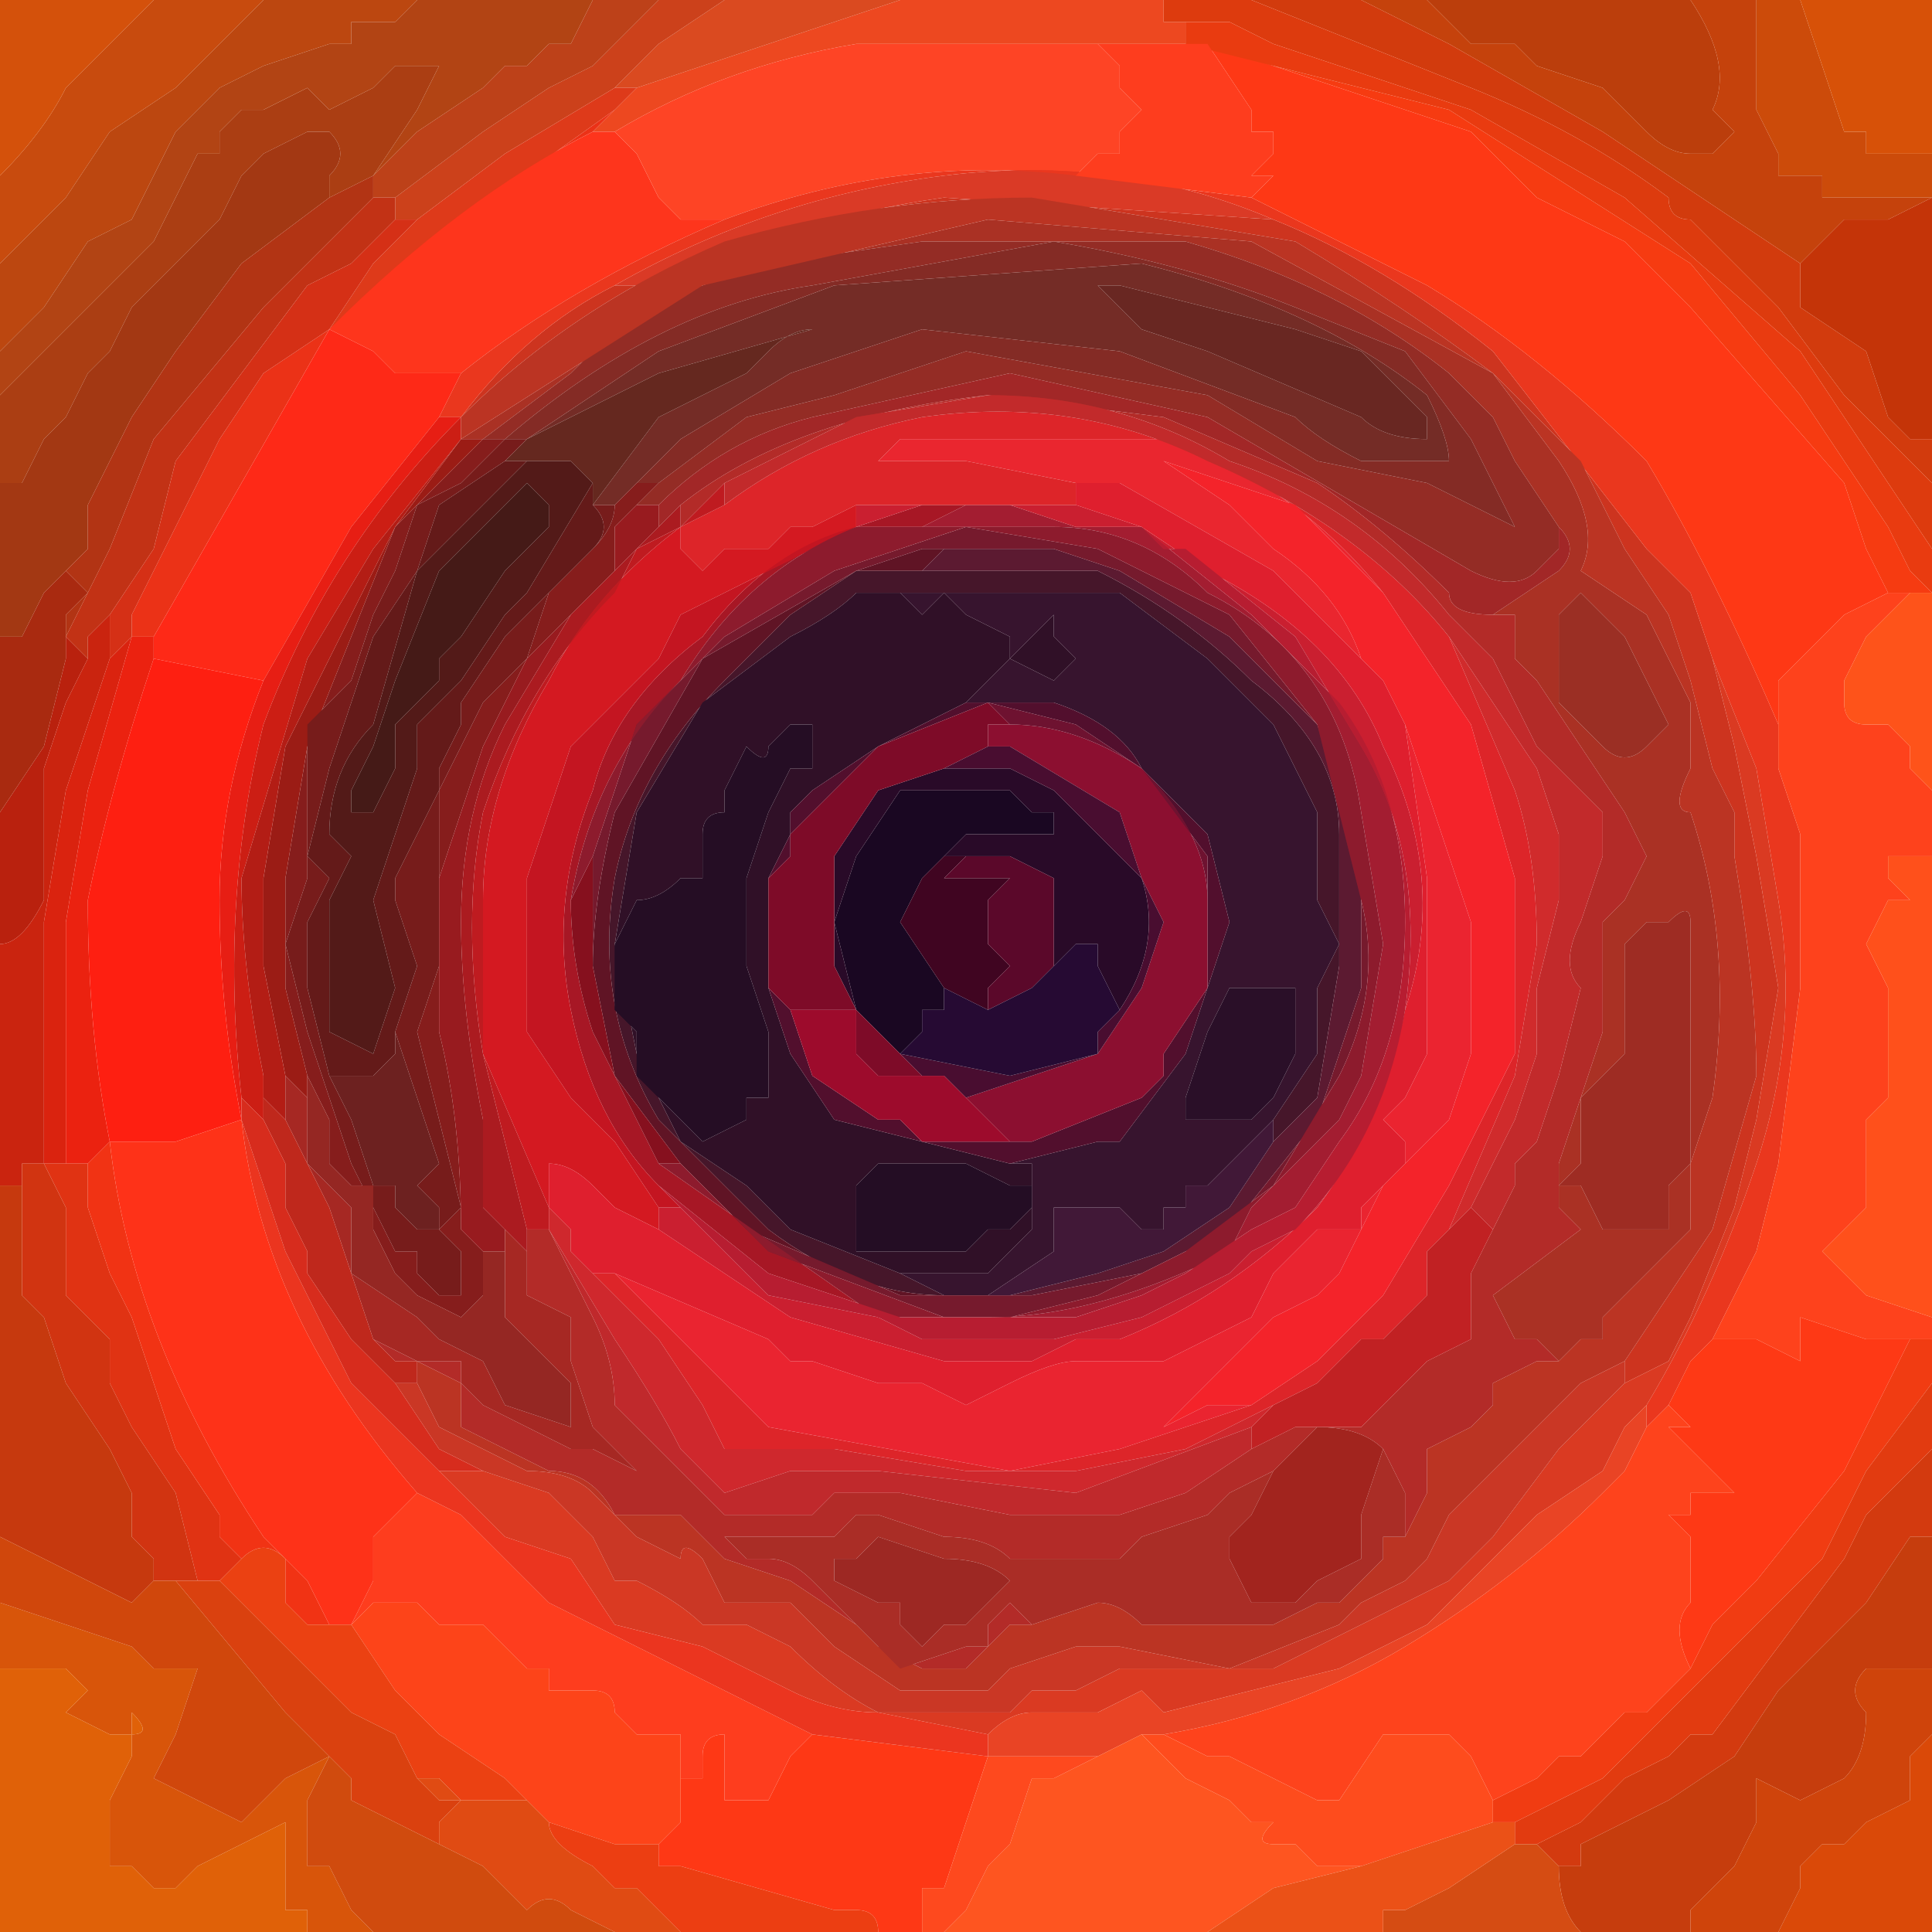 <?xml version="1.0" encoding="UTF-8" standalone="no"?>
<svg xmlns:xlink="http://www.w3.org/1999/xlink" height="4.4px" width="4.4px" xmlns="http://www.w3.org/2000/svg">
  <g transform="matrix(1.0, 0.0, 0.0, 1.0, 2.2, 2.2)">
    <path d="M-2.2 -1.6 L-2.2 -1.8 Q-2.1 -1.9 -2.05 -2.0 L-1.95 -2.1 -1.85 -2.2 -1.6 -2.2 -1.65 -2.15 -1.65 -2.15 -1.8 -2.0 -1.95 -1.9 -2.05 -1.75 -2.2 -1.6" fill="#c84b0e" fill-rule="evenodd" stroke="none"/>
    <path d="M-2.2 -1.8 L-2.2 -2.2 -1.85 -2.2 -1.95 -2.1 -2.05 -2.0 Q-2.1 -1.9 -2.2 -1.8" fill="#d4510b" fill-rule="evenodd" stroke="none"/>
    <path d="M-2.2 -1.4 L-2.2 -1.6 -2.05 -1.75 -1.95 -1.9 -1.8 -2.0 -1.65 -2.15 -1.65 -2.15 -1.6 -2.2 -1.25 -2.2 -1.3 -2.15 -1.4 -2.15 -1.4 -2.1 -1.45 -2.1 -1.6 -2.05 -1.7 -2.0 -1.8 -1.9 -1.85 -1.8 -1.9 -1.7 -2.0 -1.65 -2.1 -1.5 -2.2 -1.4" fill="#bc4710" fill-rule="evenodd" stroke="none"/>
    <path d="M-2.2 -1.1 L-2.2 -1.3 -2.1 -1.4 -2.0 -1.5 -1.9 -1.6 -1.85 -1.65 -1.85 -1.65 -1.8 -1.75 -1.75 -1.85 -1.7 -1.85 -1.7 -1.9 -1.65 -1.95 Q-1.6 -1.95 -1.6 -1.95 L-1.5 -2.0 -1.45 -1.95 -1.35 -2.0 -1.3 -2.05 -1.25 -2.05 -1.2 -2.05 -1.25 -1.95 -1.35 -1.8 -1.45 -1.75 -1.45 -1.8 Q-1.4 -1.85 -1.45 -1.9 L-1.5 -1.9 -1.6 -1.85 -1.65 -1.8 -1.7 -1.7 -1.8 -1.6 -1.9 -1.5 -1.95 -1.4 -2.0 -1.35 -2.05 -1.25 -2.1 -1.2 -2.15 -1.1 -2.2 -1.1" fill="#ab3e13" fill-rule="evenodd" stroke="none"/>
    <path d="M-2.2 -1.3 L-2.2 -1.4 -2.1 -1.5 -2.0 -1.65 -1.9 -1.7 -1.85 -1.8 -1.8 -1.9 -1.7 -2.0 -1.6 -2.05 -1.45 -2.1 -1.4 -2.1 -1.4 -2.15 -1.3 -2.15 -1.25 -2.2 -0.85 -2.2 -0.9 -2.1 -0.95 -2.1 -1.0 -2.05 Q-1.0 -2.05 -1.05 -2.05 L-1.1 -2.0 -1.25 -1.9 -1.35 -1.8 -1.25 -1.95 -1.2 -2.05 -1.25 -2.05 -1.3 -2.05 -1.35 -2.0 -1.45 -1.95 -1.5 -2.0 -1.6 -1.95 Q-1.6 -1.95 -1.65 -1.95 L-1.7 -1.9 -1.7 -1.85 -1.75 -1.85 -1.8 -1.75 -1.85 -1.65 -1.85 -1.65 -1.9 -1.6 -2.0 -1.5 -2.1 -1.4 -2.2 -1.3 M-1.35 -1.8 L-1.35 -1.8" fill="#b24414" fill-rule="evenodd" stroke="none"/>
    <path d="M-2.2 -0.75 L-2.2 -1.1 -2.15 -1.1 -2.1 -1.2 -2.05 -1.25 -2.0 -1.35 -1.95 -1.4 -1.9 -1.5 -1.8 -1.6 -1.7 -1.7 -1.65 -1.8 -1.6 -1.85 -1.5 -1.9 -1.45 -1.9 Q-1.4 -1.85 -1.45 -1.8 L-1.45 -1.75 -1.65 -1.6 -1.8 -1.4 -1.9 -1.25 -2.0 -1.05 -2.0 -0.95 -2.1 -0.85 -2.15 -0.75 -2.15 -0.75 -2.2 -0.75" fill="#a33813" fill-rule="evenodd" stroke="none"/>
    <path d="M-2.05 -0.75 L-2.05 -0.7 -2.05 -0.8 -2.0 -0.85 -2.05 -0.9 -2.0 -0.95 -2.0 -1.05 -1.9 -1.25 -1.8 -1.4 -1.65 -1.6 -1.45 -1.75 -1.35 -1.8 -1.35 -1.75 -1.6 -1.5 -1.85 -1.2 -1.95 -0.95 -2.05 -0.75 M-1.35 -1.8 L-1.35 -1.8" fill="#b23414" fill-rule="evenodd" stroke="none"/>
    <path d="M-2.2 -0.05 L-2.2 -0.35 -2.1 -0.5 -2.05 -0.7 -2.05 -0.75 -2.0 -0.7 -2.05 -0.6 -2.1 -0.45 Q-2.1 -0.3 -2.1 -0.25 L-2.1 -0.15 Q-2.15 -0.05 -2.2 -0.05" fill="#b9210e" fill-rule="evenodd" stroke="none"/>
    <path d="M-2.2 -0.35 L-2.2 -0.75 -2.15 -0.75 -2.15 -0.75 -2.1 -0.85 -2.0 -0.95 -2.05 -0.9 -2.0 -0.85 -2.05 -0.8 -2.05 -0.7 -2.1 -0.5 -2.2 -0.35" fill="#a92a10" fill-rule="evenodd" stroke="none"/>
    <path d="M-2.2 0.5 L-2.2 -0.05 Q-2.15 -0.05 -2.1 -0.15 L-2.1 -0.25 Q-2.1 -0.3 -2.1 -0.45 L-2.05 -0.6 -2.0 -0.7 -2.0 -0.75 -1.95 -0.8 -1.95 -0.7 -2.05 -0.4 -2.1 -0.1 -2.1 0.25 -2.1 0.45 -2.15 0.45 -2.15 0.5 -2.2 0.5" fill="#ca240f" fill-rule="evenodd" stroke="none"/>
    <path d="M-2.1 0.45 L-2.1 0.25 -2.1 -0.1 -2.05 -0.4 -1.95 -0.7 -1.9 -0.75 -1.9 -0.8 -1.9 -0.75 -2.0 -0.4 -2.05 -0.1 -2.05 0.45 -2.1 0.45 -2.1 0.45" fill="#da230f" fill-rule="evenodd" stroke="none"/>
    <path d="M-0.15 -2.2 L0.45 -2.2 0.45 -2.15 0.5 -2.15 0.5 -2.1 0.45 -2.1 0.4 -2.1 0.3 -2.1 -0.25 -2.1 Q-0.55 -2.05 -0.8 -1.9 L-0.85 -1.9 -0.8 -1.95 -0.75 -2.0 -0.6 -2.05 -0.45 -2.1 -0.3 -2.15 -0.15 -2.2" fill="#ed4820" fill-rule="evenodd" stroke="none"/>
    <path d="M-0.55 -2.2 L-0.15 -2.2 -0.3 -2.15 -0.45 -2.1 -0.6 -2.05 -0.75 -2.0 -0.8 -2.0 -0.7 -2.1 -0.55 -2.2" fill="#da4a20" fill-rule="evenodd" stroke="none"/>
    <path d="M-0.7 -2.2 L-0.55 -2.2 -0.7 -2.1 -0.8 -2.0 -1.05 -1.85 -1.25 -1.7 -1.3 -1.7 -1.3 -1.75 -1.1 -1.9 -0.95 -2.0 -0.85 -2.05 -0.8 -2.1 -0.75 -2.15 -0.7 -2.2" fill="#cc411b" fill-rule="evenodd" stroke="none"/>
    <path d="M-0.85 -2.2 L-0.7 -2.2 -0.75 -2.15 -0.8 -2.1 -0.85 -2.05 -0.95 -2.0 -1.1 -1.9 -1.3 -1.75 Q-1.3 -1.75 -1.35 -1.75 L-1.35 -1.8 -1.25 -1.9 -1.1 -2.0 -1.05 -2.05 Q-1.0 -2.05 -1.0 -2.05 L-0.95 -2.1 -0.9 -2.1 -0.85 -2.2" fill="#bd4119" fill-rule="evenodd" stroke="none"/>
    <path d="M-0.8 -1.95 L-1.15 -1.7 -1.45 -1.45 -1.35 -1.6 -1.3 -1.65 -1.25 -1.7 -1.05 -1.85 -0.8 -2.0 -0.75 -2.0 -0.8 -1.95" fill="#de3a1a" fill-rule="evenodd" stroke="none"/>
    <path d="M-1.9 -0.75 L-1.9 -0.8 -1.8 -1.0 -1.7 -1.2 -1.6 -1.35 -1.45 -1.45 -1.15 -1.7 -0.8 -1.95 -0.85 -1.9 Q-1.15 -1.75 -1.45 -1.45 L-1.65 -1.1 -1.85 -0.75 -1.9 -0.75" fill="#eb3217" fill-rule="evenodd" stroke="none"/>
    <path d="M-0.8 -1.9 L-0.75 -1.85 -0.7 -1.75 -0.65 -1.7 -0.55 -1.7 Q-0.9 -1.55 -1.15 -1.35 L-1.15 -1.35 -1.2 -1.35 -1.3 -1.35 -1.35 -1.4 -1.45 -1.45 Q-1.15 -1.75 -0.85 -1.9 L-0.8 -1.9" fill="#fe351c" fill-rule="evenodd" stroke="none"/>
    <path d="M0.3 -2.1 L0.35 -2.05 0.35 -2.0 0.35 -2.0 0.4 -1.95 0.35 -1.9 0.35 -1.85 0.3 -1.85 0.25 -1.8 Q-0.15 -1.85 -0.55 -1.7 L-0.65 -1.7 -0.7 -1.75 -0.75 -1.85 -0.8 -1.9 Q-0.55 -2.05 -0.25 -2.1 L0.3 -2.1" fill="#fe4425" fill-rule="evenodd" stroke="none"/>
    <path d="M1.35 -1.0 L1.25 -1.15 1.2 -1.25 1.1 -1.35 Q0.85 -1.55 0.5 -1.65 L-0.1 -1.65 -0.45 -1.6 -0.75 -1.5 -0.9 -1.35 -1.1 -1.2 -1.15 -1.2 -0.6 -1.55 0.05 -1.7 0.65 -1.65 1.2 -1.35 1.35 -1.15 Q1.45 -1.0 1.4 -0.9 L1.55 -0.8 1.6 -0.7 1.65 -0.6 1.65 -0.45 Q1.6 -0.35 1.65 -0.35 1.75 -0.05 1.7 0.3 L1.65 0.45 1.65 0.6 1.6 0.65 1.55 0.7 1.5 0.75 1.45 0.8 1.45 0.85 1.4 0.85 1.35 0.9 1.3 0.85 1.25 0.85 1.2 0.75 1.4 0.6 1.35 0.55 1.35 0.45 1.4 0.3 1.45 0.15 1.45 0.05 1.45 -0.1 1.5 -0.15 1.55 -0.25 1.5 -0.35 1.4 -0.5 1.3 -0.65 1.25 -0.7 1.25 -0.8 1.2 -0.8 1.35 -0.9 Q1.4 -0.95 1.35 -1.0 M-1.15 -1.2 L-1.15 -1.2 M1.55 -0.65 L1.5 -0.75 1.4 -0.85 1.35 -0.8 1.35 -0.7 1.35 -0.6 1.4 -0.55 1.45 -0.5 Q1.5 -0.45 1.55 -0.5 L1.6 -0.55 1.55 -0.65 M1.65 -0.1 Q1.65 -0.15 1.6 -0.1 L1.55 -0.1 1.5 -0.05 1.5 0.1 1.5 0.2 1.45 0.25 1.4 0.3 1.4 0.45 1.35 0.5 1.4 0.5 1.45 0.6 1.5 0.6 1.6 0.6 1.6 0.5 1.65 0.45 1.65 0.3 1.65 0.1 1.65 -0.1" fill="#aa3124" fill-rule="evenodd" stroke="none"/>
    <path d="M-1.1 -1.2 L-0.9 -1.35 -0.75 -1.5 -0.45 -1.6 -0.1 -1.65 0.5 -1.65 Q0.85 -1.55 1.1 -1.35 L1.2 -1.25 1.25 -1.15 1.35 -1.0 1.35 -0.95 1.3 -0.9 Q1.25 -0.85 1.15 -0.9 L0.55 -1.25 0.1 -1.35 -0.35 -1.25 Q-0.55 -1.2 -0.7 -1.05 L-0.75 -1.05 -0.7 -1.1 -0.5 -1.25 -0.3 -1.3 0.0 -1.4 0.55 -1.3 0.8 -1.15 1.05 -1.1 1.25 -1.0 1.2 -1.1 1.15 -1.2 1.0 -1.4 0.75 -1.5 Q0.5 -1.6 0.2 -1.65 L-0.35 -1.55 Q-0.7 -1.5 -1.05 -1.2 L-1.1 -1.2 -1.1 -1.2" fill="#942c25" fill-rule="evenodd" stroke="none"/>
    <path d="M1.5 0.9 L1.7 0.6 1.8 0.25 Q1.8 0.05 1.75 -0.25 L1.75 -0.35 1.7 -0.45 1.65 -0.65 1.6 -0.8 1.5 -0.95 1.4 -1.15 1.2 -1.35 Q1.0 -1.5 0.75 -1.65 L0.15 -1.75 Q-0.2 -1.75 -0.55 -1.65 -0.9 -1.5 -1.15 -1.25 -1.0 -1.45 -0.8 -1.55 L-0.75 -1.55 Q-0.4 -1.7 -0.05 -1.75 L0.7 -1.7 Q0.95 -1.6 1.2 -1.4 L1.55 -0.95 1.65 -0.85 1.7 -0.7 1.75 -0.5 1.8 -0.25 1.85 0.05 1.8 0.35 1.75 0.55 1.65 0.8 1.6 0.9 1.5 0.95 1.5 0.9 M-1.15 -1.25 L-1.15 -1.25 -1.15 -1.25" fill="#cd341f" fill-rule="evenodd" stroke="none"/>
    <path d="M0.7 -1.7 L-0.05 -1.75 Q-0.4 -1.7 -0.75 -1.55 L-0.8 -1.55 Q-0.45 -1.75 -0.05 -1.8 0.35 -1.85 0.7 -1.7" fill="#da3a26" fill-rule="evenodd" stroke="none"/>
    <path d="M1.05 -1.25 L1.0 -1.3 0.9 -1.4 0.75 -1.45 0.35 -1.55 0.3 -1.55 0.35 -1.5 0.4 -1.45 0.55 -1.4 0.9 -1.25 Q0.95 -1.2 1.05 -1.2 L1.05 -1.25 M-1.0 -1.2 L-0.7 -1.4 -0.3 -1.55 0.4 -1.6 Q0.8 -1.5 1.05 -1.3 1.1 -1.2 1.1 -1.15 L0.9 -1.15 Q0.8 -1.2 0.75 -1.25 L0.35 -1.4 -0.1 -1.45 -0.4 -1.35 -0.65 -1.2 -0.7 -1.15 -0.8 -1.05 -0.85 -1.05 -0.7 -1.25 -0.6 -1.3 -0.5 -1.35 -0.45 -1.4 Q-0.4 -1.45 -0.35 -1.45 L-0.7 -1.35 -1.0 -1.2 -1.0 -1.2" fill="#742c26" fill-rule="evenodd" stroke="none"/>
    <path d="M-1.0 -1.2 L-0.7 -1.35 -0.35 -1.45 Q-0.4 -1.45 -0.45 -1.4 L-0.5 -1.35 -0.6 -1.3 -0.7 -1.25 -0.85 -1.05 -0.85 -1.1 -0.9 -1.15 -0.9 -1.15 -0.95 -1.15 -1.0 -1.15 -1.05 -1.15 -1.0 -1.2 M-0.85 -1.05 L-0.85 -1.05" fill="#65281f" fill-rule="evenodd" stroke="none"/>
    <path d="M-1.05 -1.2 Q-0.7 -1.5 -0.35 -1.55 L0.2 -1.65 Q0.5 -1.6 0.75 -1.5 L1.0 -1.4 1.15 -1.2 1.2 -1.1 1.25 -1.0 1.05 -1.1 0.8 -1.15 0.55 -1.3 0.0 -1.4 -0.3 -1.3 -0.5 -1.25 -0.7 -1.1 -0.75 -1.1 -0.8 -1.05 -0.7 -1.15 -0.65 -1.2 -0.4 -1.35 -0.1 -1.45 0.35 -1.4 0.75 -1.25 Q0.8 -1.2 0.9 -1.15 L1.1 -1.15 Q1.1 -1.2 1.05 -1.3 0.8 -1.5 0.4 -1.6 L-0.3 -1.55 -0.7 -1.4 -1.0 -1.2 -1.05 -1.2 -1.05 -1.2 M-0.8 -1.05 L-0.8 -1.05" fill="#842b25" fill-rule="evenodd" stroke="none"/>
    <path d="M0.65 -1.75 L1.05 -1.55 Q1.3 -1.4 1.55 -1.15 1.7 -0.9 1.85 -0.55 L1.85 -0.45 1.9 -0.3 1.9 0.05 1.85 0.45 1.8 0.65 1.7 0.85 1.65 0.9 1.6 1.0 1.55 1.05 1.55 1.0 Q1.7 0.75 1.8 0.45 1.9 0.15 1.85 -0.15 L1.8 -0.45 1.7 -0.7 1.65 -0.85 1.55 -0.95 1.2 -1.4 Q0.95 -1.6 0.7 -1.7 0.35 -1.85 -0.05 -1.8 -0.45 -1.75 -0.8 -1.55 -1.0 -1.45 -1.15 -1.25 L-1.2 -1.25 -1.15 -1.35 Q-0.9 -1.55 -0.55 -1.7 -0.15 -1.85 0.25 -1.8 L0.65 -1.75" fill="#ea371e" fill-rule="evenodd" stroke="none"/>
    <path d="M-2.05 -0.75 L-1.95 -0.95 -1.85 -1.2 -1.6 -1.5 -1.35 -1.75 Q-1.3 -1.75 -1.3 -1.75 L-1.3 -1.7 -1.4 -1.6 -1.5 -1.55 -1.65 -1.35 -1.8 -1.15 -1.85 -0.95 -1.95 -0.8 -2.0 -0.75 -2.0 -0.7 -2.05 -0.75" fill="#c23215" fill-rule="evenodd" stroke="none"/>
    <path d="M-1.9 -0.8 L-1.9 -0.75 -1.95 -0.7 -1.95 -0.8 -1.85 -0.95 -1.8 -1.15 -1.65 -1.35 -1.5 -1.55 -1.4 -1.6 -1.3 -1.7 -1.25 -1.7 -1.3 -1.65 -1.35 -1.6 -1.45 -1.45 -1.6 -1.35 -1.7 -1.2 -1.8 -1.0 -1.9 -0.8" fill="#d53016" fill-rule="evenodd" stroke="none"/>
    <path d="M-1.45 -1.45 L-1.35 -1.4 -1.3 -1.35 -1.2 -1.35 -1.15 -1.35 -1.15 -1.35 -1.2 -1.25 -1.4 -1.0 -1.6 -0.65 -1.85 -0.7 -1.85 -0.75 -1.65 -1.1 -1.45 -1.45" fill="#fe2917" fill-rule="evenodd" stroke="none"/>
    <path d="M-1.15 -1.25 L-1.15 -1.25 Q-1.45 -0.95 -1.6 -0.55 -1.7 -0.15 -1.65 0.3 L-1.65 0.35 Q-1.7 0.1 -1.7 -0.15 -1.7 -0.4 -1.6 -0.65 L-1.4 -1.0 -1.2 -1.25 -1.15 -1.25 M-1.65 0.35 L-1.65 0.35 -1.65 0.35" fill="#e71e14" fill-rule="evenodd" stroke="none"/>
    <path d="M-1.15 -1.25 L-1.15 -1.2 -1.35 -0.95 -1.5 -0.7 -1.65 -0.2 Q-1.65 0.0 -1.6 0.25 L-1.6 0.35 -1.65 0.3 Q-1.7 -0.15 -1.6 -0.55 -1.45 -0.95 -1.15 -1.25 L-1.15 -1.25" fill="#cc1e14" fill-rule="evenodd" stroke="none"/>
    <path d="M-1.1 -1.2 L-1.05 -1.2 -1.15 -1.1 -1.25 -1.05 -1.3 -0.9 -1.35 -0.8 -1.4 -0.65 -1.5 -0.55 -1.5 -0.2 -1.55 -0.05 -1.5 0.15 -1.45 0.3 -1.4 0.45 -1.35 0.55 -1.3 0.65 Q-1.25 0.65 -1.25 0.65 L-1.25 0.7 -1.2 0.75 -1.15 0.75 -1.15 0.65 -1.2 0.6 -1.15 0.55 -1.2 0.35 -1.25 0.15 -1.2 0.0 -1.2 -0.4 -1.1 -0.6 -1.0 -0.7 -0.95 -0.85 -0.85 -0.95 Q-0.8 -1.0 -0.8 -1.05 L-0.75 -1.1 -0.7 -1.1 -0.75 -1.05 -0.8 -1.0 -0.8 -0.9 -1.0 -0.7 -1.1 -0.5 -1.2 -0.2 -1.2 0.15 Q-1.15 0.35 -1.15 0.6 L-1.1 0.65 -1.1 0.75 -1.15 0.8 -1.25 0.75 -1.3 0.7 -1.35 0.6 -1.35 0.5 -1.4 0.5 -1.45 0.45 -1.45 0.35 -1.5 0.25 -1.55 0.05 -1.55 -0.2 -1.5 -0.5 -1.4 -0.75 -1.3 -1.0 -1.1 -1.2 M-1.05 -1.2 L-1.05 -1.2" fill="#861d1c" fill-rule="evenodd" stroke="none"/>
    <path d="M-1.15 -1.2 L-1.1 -1.2 -1.1 -1.2 -1.3 -1.0 -1.4 -0.75 -1.5 -0.5 -1.55 -0.2 -1.55 0.05 -1.5 0.25 -1.5 0.3 -1.55 0.25 -1.6 0.0 -1.6 -0.2 -1.55 -0.5 -1.4 -0.8 -1.3 -1.0 -1.15 -1.2" fill="#9b1c15" fill-rule="evenodd" stroke="none"/>
    <path d="M-1.0 -1.2 L-1.0 -1.2 -1.05 -1.15 -1.2 -1.05 -1.25 -0.9 -1.35 -0.75 -1.4 -0.6 -1.45 -0.45 -1.5 -0.25 -1.45 -0.2 -1.5 -0.1 -1.5 0.05 -1.45 0.25 -1.4 0.35 -1.35 0.5 -1.3 0.5 -1.3 0.55 -1.25 0.6 -1.2 0.6 -1.2 0.55 -1.25 0.5 -1.2 0.45 -1.25 0.3 -1.3 0.15 -1.25 0.0 -1.3 -0.15 -1.3 -0.2 -1.25 -0.3 -1.2 -0.4 -1.2 -0.45 -1.15 -0.55 -1.15 -0.6 -1.05 -0.75 -0.95 -0.85 -0.85 -0.95 Q-0.8 -1.0 -0.85 -1.05 L-0.85 -1.05 -0.8 -1.05 -0.8 -1.05 Q-0.8 -1.0 -0.85 -0.95 L-0.95 -0.85 -1.0 -0.7 -1.1 -0.6 -1.2 -0.4 -1.2 0.0 -1.25 0.15 -1.2 0.35 -1.15 0.55 -1.2 0.6 -1.15 0.65 -1.15 0.75 -1.2 0.75 -1.25 0.7 -1.25 0.65 Q-1.25 0.65 -1.3 0.65 L-1.35 0.55 -1.4 0.45 -1.45 0.3 -1.5 0.15 -1.55 -0.05 -1.5 -0.2 -1.5 -0.55 -1.4 -0.65 -1.35 -0.8 -1.3 -0.9 -1.25 -1.05 -1.15 -1.1 -1.05 -1.2 -1.0 -1.2" fill="#771c1b" fill-rule="evenodd" stroke="none"/>
    <path d="M1.35 0.9 L1.4 0.85 1.45 0.85 1.45 0.8 1.5 0.75 1.55 0.7 1.6 0.65 1.65 0.6 1.65 0.45 1.7 0.3 Q1.75 -0.05 1.65 -0.35 1.6 -0.35 1.65 -0.45 L1.65 -0.6 1.6 -0.7 1.55 -0.8 1.4 -0.9 Q1.45 -1.0 1.35 -1.15 L1.2 -1.35 0.65 -1.65 0.05 -1.7 -0.6 -1.55 -1.15 -1.2 -1.15 -1.25 Q-0.9 -1.5 -0.55 -1.65 -0.2 -1.75 0.15 -1.75 L0.75 -1.65 Q1.0 -1.5 1.2 -1.35 L1.4 -1.15 1.5 -0.95 1.6 -0.8 1.65 -0.65 1.7 -0.45 1.75 -0.35 1.75 -0.25 Q1.8 0.05 1.8 0.25 L1.7 0.6 1.5 0.9 1.4 0.95 1.3 1.05 1.25 1.1 1.2 1.15 1.1 1.25 1.05 1.35 1.0 1.4 0.9 1.45 0.85 1.5 0.6 1.6 0.35 1.55 0.3 1.55 0.25 1.55 0.1 1.6 0.05 1.65 -0.15 1.65 -0.3 1.55 -0.4 1.45 -0.55 1.45 -0.6 1.35 Q-0.65 1.3 -0.65 1.35 L-0.75 1.3 -0.85 1.2 Q-0.9 1.15 -1.0 1.15 L-1.2 1.05 -1.25 0.95 -1.25 0.9 -1.15 0.95 -1.15 1.05 -0.95 1.15 Q-0.85 1.15 -0.8 1.25 L-0.7 1.25 -0.65 1.25 -0.55 1.35 -0.4 1.4 -0.25 1.5 -0.2 1.55 -0.1 1.6 -0.05 1.6 0.0 1.6 0.05 1.55 0.1 1.5 0.15 1.5 0.3 1.45 Q0.35 1.45 0.4 1.5 L0.55 1.5 0.7 1.5 0.8 1.45 0.85 1.45 0.95 1.35 0.95 1.3 1.0 1.3 1.05 1.2 1.05 1.1 1.15 1.05 1.2 1.0 1.2 0.95 1.3 0.9 1.35 0.9 M-1.15 -1.2 L-1.15 -1.2" fill="#bb3423" fill-rule="evenodd" stroke="none"/>
    <path d="M-1.15 -1.2 L-1.15 -1.2 -1.15 -1.2 -1.3 -1.0 -1.4 -0.8 -1.55 -0.5 -1.6 -0.2 -1.6 0.0 -1.55 0.25 -1.55 0.35 -1.6 0.3 -1.6 0.25 Q-1.65 0.0 -1.65 -0.2 L-1.5 -0.7 -1.35 -0.95 -1.15 -1.2" fill="#b31d15" fill-rule="evenodd" stroke="none"/>
    <path d="M-1.45 0.25 L-1.5 0.05 -1.5 -0.1 -1.45 -0.2 -1.5 -0.25 -1.45 -0.45 -1.4 -0.6 -1.35 -0.75 -1.25 -0.9 -1.2 -1.05 -1.05 -1.15 -1.0 -1.15 -1.25 -0.9 -1.35 -0.55 Q-1.45 -0.45 -1.45 -0.3 L-1.4 -0.25 -1.45 -0.15 -1.45 -0.05 -1.45 0.15 -1.35 0.2 -1.3 0.05 -1.35 -0.15 -1.3 -0.3 -1.25 -0.45 -1.25 -0.55 -1.2 -0.6 -1.15 -0.65 -1.05 -0.8 -1.0 -0.85 -0.85 -1.1 -0.85 -1.05 Q-0.8 -1.0 -0.85 -0.95 L-0.95 -0.85 -1.05 -0.75 -1.15 -0.6 -1.15 -0.55 -1.2 -0.45 -1.2 -0.4 -1.25 -0.3 -1.3 -0.2 -1.3 -0.15 -1.25 0.0 -1.3 0.15 -1.3 0.2 -1.35 0.25 -1.4 0.25 -1.45 0.25" fill="#641a19" fill-rule="evenodd" stroke="none"/>
    <path d="M-1.2 -0.65 L-1.2 -0.7 -1.15 -0.75 -1.05 -0.9 -0.95 -1.0 -0.95 -1.05 -1.0 -1.1 -1.2 -0.9 -1.3 -0.65 -1.35 -0.5 -1.4 -0.4 -1.4 -0.35 -1.35 -0.35 -1.3 -0.45 -1.3 -0.55 -1.25 -0.6 -1.2 -0.65 M-0.85 -1.1 L-1.0 -0.85 -1.05 -0.8 -1.15 -0.65 -1.2 -0.6 -1.25 -0.55 -1.25 -0.45 -1.3 -0.3 -1.35 -0.15 -1.3 0.05 -1.35 0.2 -1.45 0.15 -1.45 -0.05 -1.45 -0.15 -1.4 -0.25 -1.45 -0.3 Q-1.45 -0.45 -1.35 -0.55 L-1.25 -0.9 -1.0 -1.15 -0.95 -1.15 -0.9 -1.15 -0.9 -1.15 -0.85 -1.1" fill="#531a18" fill-rule="evenodd" stroke="none"/>
    <path d="M-1.2 -0.65 L-1.25 -0.6 -1.3 -0.55 -1.3 -0.45 -1.35 -0.35 -1.4 -0.35 -1.4 -0.4 -1.35 -0.5 -1.3 -0.65 -1.2 -0.9 -1.0 -1.1 -0.95 -1.05 -0.95 -1.0 -1.05 -0.9 -1.15 -0.75 -1.2 -0.7 -1.2 -0.65" fill="#451a17" fill-rule="evenodd" stroke="none"/>
    <path d="M-2.05 0.45 L-2.05 -0.1 -2.0 -0.4 -1.9 -0.75 -1.85 -0.75 -1.85 -0.7 Q-1.95 -0.4 -2.0 -0.15 -2.0 0.15 -1.95 0.4 L-2.0 0.45 -2.05 0.45" fill="#eb2210" fill-rule="evenodd" stroke="none"/>
    <path d="M-1.6 -0.65 Q-1.7 -0.4 -1.7 -0.15 -1.7 0.1 -1.65 0.35 L-1.8 0.4 -1.95 0.4 Q-2.0 0.15 -2.0 -0.15 -1.95 -0.4 -1.85 -0.7 L-1.6 -0.65 M-1.95 0.4 L-1.95 0.4" fill="#fe1f11" fill-rule="evenodd" stroke="none"/>
    <path d="M-0.75 -1.05 L-0.7 -1.05 -0.7 -1.0 -0.9 -0.8 -1.05 -0.55 Q-1.15 -0.35 -1.15 -0.1 -1.15 0.1 -1.1 0.35 L-1.1 0.4 -1.1 0.55 -1.05 0.6 -1.05 0.65 -1.1 0.65 -1.15 0.6 Q-1.15 0.35 -1.2 0.15 L-1.2 -0.2 -1.1 -0.5 -1.0 -0.7 -0.8 -0.9 -0.8 -1.0 -0.75 -1.05" fill="#981b1f" fill-rule="evenodd" stroke="none"/>
    <path d="M-1.0 0.6 L-1.0 0.65 -1.05 0.6 -1.1 0.55 -1.1 0.4 -1.1 0.35 Q-1.15 0.1 -1.15 -0.1 -1.15 -0.35 -1.05 -0.55 L-0.9 -0.8 -0.7 -1.0 -0.65 -1.05 -0.65 -1.0 -0.75 -0.95 -0.8 -0.85 Q-1.0 -0.65 -1.1 -0.35 -1.15 -0.1 -1.1 0.2 L-1.05 0.4 -1.0 0.6" fill="#ab1b20" fill-rule="evenodd" stroke="none"/>
    <path d="M0.4 -1.0 L0.65 -0.8 0.85 -0.6 Q1.0 -0.4 1.0 -0.1 1.0 0.2 0.85 0.4 L0.75 0.55 0.65 0.6 0.5 0.7 0.4 0.75 0.25 0.8 0.15 0.8 0.0 0.8 -0.15 0.8 -0.2 0.8 -0.05 0.8 0.05 0.8 Q0.3 0.8 0.6 0.65 L0.65 0.55 0.75 0.45 0.85 0.35 0.9 0.25 0.95 -0.05 0.9 -0.35 Q0.85 -0.7 0.55 -0.85 0.4 -1.0 0.2 -1.0 L-0.25 -1.0 -0.1 -1.0 0.0 -1.05 0.1 -1.05 0.25 -1.0 0.3 -1.0 0.4 -1.0" fill="#a31d31" fill-rule="evenodd" stroke="none"/>
    <path d="M-0.15 0.8 L-0.45 0.7 -0.7 0.5 Q-0.85 0.35 -0.9 0.1 -0.95 -0.15 -0.85 -0.4 -0.8 -0.6 -0.6 -0.75 -0.45 -0.95 -0.25 -1.0 L-0.1 -1.05 0.0 -1.05 -0.1 -1.0 -0.25 -1.0 Q-0.5 -0.9 -0.65 -0.65 -0.85 -0.45 -0.9 -0.15 -0.9 0.0 -0.85 0.15 L-0.7 0.45 -0.2 0.8 -0.15 0.8" fill="#a71725" fill-rule="evenodd" stroke="none"/>
    <path d="M0.25 -1.05 L0.4 -1.0 0.55 -0.9 Q0.85 -0.75 0.95 -0.5 1.1 -0.2 1.0 0.1 0.95 0.35 0.8 0.55 0.6 0.75 0.35 0.85 L0.25 0.85 0.15 0.9 -0.05 0.9 -0.4 0.8 -0.7 0.6 -0.7 0.55 -0.7 0.55 -0.65 0.55 -0.45 0.75 -0.2 0.8 -0.1 0.85 0.05 0.85 0.2 0.85 0.4 0.8 0.6 0.7 0.65 0.65 0.75 0.6 Q0.95 0.4 1.0 0.1 1.05 -0.25 0.9 -0.5 L0.75 -0.75 0.5 -0.95 0.45 -0.95 0.4 -1.0 0.3 -1.0 0.25 -1.0 0.1 -1.05 0.0 -1.05 0.25 -1.05 M-0.25 -1.05 L0.0 -1.05 -0.1 -1.05 -0.25 -1.0 -0.25 -1.0 -0.25 -1.05" fill="#ca1f30" fill-rule="evenodd" stroke="none"/>
    <path d="M0.9 -0.7 L0.7 -0.9 0.35 -1.1 0.25 -1.1 0.0 -1.15 -0.2 -1.15 -0.15 -1.2 0.45 -1.2 Q0.75 -1.1 0.95 -0.85 L0.75 -1.05 0.45 -1.15 0.6 -1.05 0.7 -0.95 Q0.85 -0.85 0.9 -0.7" fill="#ea262f" fill-rule="evenodd" stroke="none"/>
    <path d="M0.25 -1.1 L0.25 -1.05 0.0 -1.05 -0.25 -1.05 -0.35 -1.0 -0.4 -1.0 -0.45 -0.95 -0.5 -0.95 -0.55 -0.95 -0.6 -0.9 -0.65 -0.95 -0.65 -1.0 -0.55 -1.05 Q-0.35 -1.2 -0.1 -1.25 0.25 -1.3 0.55 -1.15 0.9 -1.0 1.1 -0.75 L1.25 -0.4 Q1.3 -0.25 1.3 -0.05 L1.25 0.25 1.1 0.6 1.05 0.65 1.05 0.75 0.95 0.85 Q0.9 0.85 0.9 0.85 L0.85 0.9 0.8 0.95 0.7 1.0 0.5 1.1 0.25 1.15 0.0 1.15 -0.3 1.1 -0.35 1.1 -0.45 1.1 -0.55 1.1 -0.6 1.0 -0.7 0.85 -0.85 0.7 Q-0.8 0.7 -0.8 0.7 L-0.75 0.75 -0.45 1.05 0.1 1.15 0.35 1.1 0.65 1.0 0.8 0.9 0.95 0.75 1.1 0.5 1.25 0.2 1.25 -0.2 1.15 -0.55 0.95 -0.85 Q0.75 -1.1 0.45 -1.2 L-0.15 -1.2 -0.2 -1.15 0.0 -1.15 0.25 -1.1" fill="#dd2529" fill-rule="evenodd" stroke="none"/>
    <path d="M-0.7 0.6 L-0.8 0.55 -0.85 0.5 Q-0.9 0.45 -0.95 0.45 L-0.95 0.55 -0.9 0.6 Q-0.95 0.55 -0.95 0.55 L-1.1 0.2 -1.1 -0.15 Q-1.1 -0.4 -0.95 -0.65 -0.85 -0.85 -0.65 -1.0 L-0.65 -0.95 -0.6 -0.9 -0.55 -0.95 -0.5 -0.95 -0.45 -0.95 -0.4 -1.0 -0.35 -1.0 -0.25 -1.05 -0.25 -1.0 -0.45 -0.9 Q-0.55 -0.85 -0.65 -0.8 L-0.7 -0.7 -0.8 -0.6 -0.9 -0.5 -0.95 -0.35 -1.0 -0.2 -1.0 0.05 -1.0 0.15 -0.9 0.3 -0.8 0.4 -0.7 0.55 -0.7 0.55 -0.7 0.6" fill="#d41921" fill-rule="evenodd" stroke="none"/>
    <path d="M-0.1 -0.9 L0.1 -0.9 0.3 -0.9 Q0.5 -0.8 0.65 -0.65 0.85 -0.5 0.85 -0.3 L0.85 0.0 0.8 0.3 0.75 0.35 0.7 0.4 0.7 0.35 0.8 0.2 0.8 0.05 0.85 -0.05 0.8 -0.15 0.8 -0.35 0.7 -0.55 0.55 -0.7 0.35 -0.85 0.15 -0.85 0.1 -0.85 0.0 -0.85 -0.15 -0.85 -0.2 -0.85 -0.25 -0.85 Q-0.3 -0.8 -0.4 -0.75 L-0.6 -0.6 -0.75 -0.35 -0.8 -0.05 -0.75 0.2 -0.65 0.4 -0.5 0.5 -0.4 0.6 -0.15 0.7 -0.05 0.75 0.05 0.75 0.1 0.75 0.0 0.75 -0.05 0.75 Q-0.25 0.75 -0.45 0.6 L-0.7 0.35 Q-0.85 0.1 -0.8 -0.2 -0.75 -0.45 -0.55 -0.65 L-0.4 -0.8 -0.25 -0.9 -0.2 -0.9 -0.1 -0.9" fill="#46162a" fill-rule="evenodd" stroke="none"/>
    <path d="M-0.05 0.75 L-0.15 0.75 -0.5 0.6 -0.65 0.45 -0.8 0.25 -0.85 0.0 Q-0.85 -0.15 -0.8 -0.35 L-0.6 -0.7 -0.25 -0.9 -0.1 -0.95 0.05 -0.95 -0.05 -0.95 -0.1 -0.9 -0.2 -0.9 -0.25 -0.9 -0.4 -0.8 -0.55 -0.65 Q-0.75 -0.45 -0.8 -0.2 -0.85 0.1 -0.7 0.35 L-0.45 0.6 Q-0.25 0.75 -0.05 0.75 L-0.05 0.75" fill="#601425" fill-rule="evenodd" stroke="none"/>
    <path d="M-0.15 -0.85 L-0.1 -0.8 -0.05 -0.85 0.0 -0.8 0.0 -0.8 0.1 -0.75 0.1 -0.7 0.15 -0.75 0.2 -0.8 0.2 -0.75 0.25 -0.7 Q0.2 -0.65 0.2 -0.65 L0.1 -0.7 0.0 -0.6 -0.2 -0.5 -0.35 -0.4 -0.4 -0.35 -0.4 -0.3 -0.45 -0.2 -0.45 0.05 -0.4 0.2 -0.3 0.35 0.1 0.45 0.15 0.45 0.15 0.6 0.1 0.65 0.05 0.7 -0.05 0.7 -0.15 0.7 -0.4 0.6 -0.5 0.5 -0.65 0.4 -0.75 0.2 -0.8 -0.05 -0.75 -0.35 -0.6 -0.6 -0.4 -0.75 Q-0.3 -0.8 -0.25 -0.85 L-0.2 -0.85 -0.15 -0.85 M0.1 0.5 L0.0 0.45 0.0 0.45 -0.05 0.45 -0.2 0.45 -0.25 0.5 -0.25 0.55 -0.25 0.65 -0.2 0.65 -0.15 0.65 -0.05 0.65 0.0 0.65 0.05 0.6 0.1 0.6 0.15 0.55 0.15 0.5 0.1 0.5 M-0.5 -0.5 L-0.55 -0.4 -0.55 -0.35 Q-0.6 -0.35 -0.6 -0.3 L-0.6 -0.2 -0.65 -0.2 Q-0.7 -0.15 -0.75 -0.15 L-0.8 -0.05 -0.8 0.1 -0.75 0.15 -0.75 0.25 -0.65 0.35 -0.6 0.4 -0.5 0.35 -0.5 0.3 -0.45 0.3 -0.45 0.15 -0.5 0.0 -0.5 -0.2 -0.45 -0.35 -0.4 -0.45 -0.35 -0.45 -0.35 -0.55 -0.4 -0.55 -0.45 -0.5 Q-0.45 -0.45 -0.5 -0.5" fill="#301027" fill-rule="evenodd" stroke="none"/>
    <path d="M-0.15 -0.85 L0.0 -0.85 0.1 -0.85 0.15 -0.85 0.35 -0.85 0.55 -0.7 0.7 -0.55 0.8 -0.35 0.8 -0.15 0.85 -0.05 0.8 0.05 0.8 0.2 0.7 0.35 0.65 0.4 0.6 0.45 0.55 0.5 0.5 0.5 0.5 0.55 0.45 0.55 0.45 0.6 0.4 0.6 0.35 0.55 0.3 0.55 0.25 0.55 0.2 0.55 0.2 0.65 0.05 0.75 -0.05 0.75 -0.15 0.7 -0.05 0.7 0.05 0.7 0.1 0.65 0.15 0.6 0.15 0.45 0.1 0.45 0.3 0.4 0.35 0.4 0.5 0.2 0.6 -0.1 0.55 -0.3 0.4 -0.45 Q0.35 -0.55 0.2 -0.6 L0.0 -0.6 0.1 -0.7 0.2 -0.65 Q0.2 -0.65 0.25 -0.7 L0.2 -0.75 0.2 -0.8 0.15 -0.75 0.1 -0.7 0.1 -0.75 0.0 -0.8 0.0 -0.8 -0.05 -0.85 -0.1 -0.8 -0.15 -0.85 M0.65 0.05 L0.6 0.05 0.55 0.15 0.5 0.3 0.5 0.35 0.55 0.35 0.6 0.35 0.65 0.35 0.7 0.3 0.75 0.2 0.75 0.05 0.65 0.05" fill="#37142e" fill-rule="evenodd" stroke="none"/>
    <path d="M-0.7 0.5 L-0.65 0.55 -0.7 0.55 -0.8 0.4 -0.9 0.3 -1.0 0.15 -1.0 0.05 -1.0 -0.2 -0.95 -0.35 -0.9 -0.5 -0.8 -0.6 -0.7 -0.7 -0.65 -0.8 Q-0.55 -0.85 -0.45 -0.9 L-0.25 -1.0 -0.25 -1.0 Q-0.45 -0.95 -0.6 -0.75 -0.8 -0.6 -0.85 -0.4 -0.95 -0.15 -0.9 0.1 -0.85 0.35 -0.7 0.5" fill="#c41521" fill-rule="evenodd" stroke="none"/>
    <path d="M0.05 -0.95 L0.2 -0.95 0.35 -0.9 0.6 -0.75 0.8 -0.55 0.9 -0.25 0.9 0.05 0.8 0.35 0.6 0.6 0.5 0.65 0.4 0.7 0.15 0.75 -0.05 0.75 0.0 0.75 0.1 0.75 0.3 0.7 0.45 0.65 0.6 0.55 0.7 0.4 0.75 0.35 0.8 0.3 0.85 0.0 0.85 -0.3 Q0.85 -0.5 0.65 -0.65 0.5 -0.8 0.3 -0.9 L0.1 -0.9 -0.1 -0.9 -0.05 -0.95 0.05 -0.95 M-0.05 0.75 L-0.05 0.75" fill="#5c1a31" fill-rule="evenodd" stroke="none"/>
    <path d="M-0.05 0.75 L0.15 0.75 0.4 0.7 0.5 0.65 0.6 0.6 0.8 0.35 0.9 0.05 0.9 -0.25 0.8 -0.55 0.6 -0.75 0.35 -0.9 0.2 -0.95 0.05 -0.95 -0.1 -0.95 -0.25 -0.9 -0.6 -0.7 -0.8 -0.35 Q-0.85 -0.15 -0.85 0.0 L-0.85 -0.25 -0.8 -0.4 -0.75 -0.55 -0.55 -0.75 -0.3 -0.9 0.0 -1.0 0.3 -0.95 0.6 -0.8 0.8 -0.55 0.9 -0.15 Q0.95 0.05 0.85 0.25 L0.7 0.5 0.5 0.65 0.3 0.75 0.1 0.8 -0.05 0.8 -0.45 0.65 -0.65 0.45 -0.5 0.6 -0.15 0.75 -0.05 0.75 M-0.65 0.45 L-0.65 0.45" fill="#761a2d" fill-rule="evenodd" stroke="none"/>
    <path d="M1.35 -1.0 Q1.4 -0.95 1.35 -0.9 L1.2 -0.8 Q1.1 -0.8 1.1 -0.85 0.95 -1.0 0.8 -1.1 L0.45 -1.25 0.05 -1.3 Q-0.4 -1.25 -0.65 -1.05 L-0.7 -1.0 -0.7 -1.05 Q-0.55 -1.2 -0.35 -1.25 L0.1 -1.35 0.55 -1.25 1.15 -0.9 Q1.25 -0.85 1.3 -0.9 L1.35 -0.95 1.35 -1.0" fill="#a22727" fill-rule="evenodd" stroke="none"/>
    <path d="M1.2 -0.8 L1.25 -0.8 1.25 -0.7 1.3 -0.65 1.4 -0.5 1.5 -0.35 1.55 -0.25 1.5 -0.15 1.45 -0.1 1.45 0.05 1.45 0.15 1.4 0.3 1.35 0.45 1.35 0.55 1.4 0.6 1.2 0.75 1.25 0.85 1.3 0.85 1.35 0.9 1.3 0.9 1.2 0.95 1.2 1.0 1.15 1.05 1.05 1.1 1.05 1.2 1.0 1.3 1.0 1.2 0.95 1.1 Q0.9 1.05 0.8 1.05 L0.7 1.15 0.6 1.2 0.55 1.25 0.4 1.3 0.35 1.35 0.2 1.35 0.1 1.35 Q0.05 1.3 -0.05 1.3 L-0.2 1.25 -0.25 1.25 -0.3 1.3 -0.3 1.3 -0.4 1.3 -0.55 1.3 -0.5 1.35 -0.45 1.35 Q-0.4 1.35 -0.35 1.4 L-0.3 1.45 -0.25 1.5 -0.15 1.6 0.0 1.55 0.05 1.55 0.05 1.5 0.1 1.45 0.15 1.5 0.1 1.5 0.05 1.55 0.0 1.6 -0.05 1.6 -0.1 1.6 -0.2 1.55 -0.25 1.5 -0.4 1.4 -0.55 1.35 -0.65 1.25 -0.7 1.25 -0.8 1.25 Q-0.85 1.15 -0.95 1.15 L-1.15 1.05 -1.15 0.95 -1.25 0.9 -1.15 0.9 -1.15 0.95 -1.1 1.0 -0.9 1.1 -0.85 1.1 -0.75 1.15 -0.85 1.05 -0.9 0.9 -0.9 0.8 -1.0 0.75 -1.0 0.65 -1.0 0.6 -0.95 0.6 -0.9 0.7 -0.85 0.8 Q-0.8 0.9 -0.8 1.0 L-0.65 1.15 -0.55 1.25 -0.45 1.25 -0.4 1.25 -0.35 1.25 -0.3 1.2 -0.25 1.2 -0.15 1.2 0.1 1.25 0.35 1.25 0.5 1.2 0.65 1.1 0.75 1.05 0.85 1.05 0.9 1.05 0.95 1.0 1.0 0.95 1.05 0.9 1.15 0.85 1.15 0.75 Q1.15 0.75 1.15 0.7 L1.2 0.6 1.25 0.5 1.25 0.45 1.3 0.4 1.35 0.25 1.4 0.05 Q1.35 0.0 1.4 -0.1 L1.45 -0.25 1.45 -0.35 1.45 -0.35 1.4 -0.4 1.3 -0.5 1.25 -0.6 1.2 -0.7 1.1 -0.8 Q0.9 -1.05 0.6 -1.15 0.35 -1.3 0.05 -1.3 L-0.25 -1.25 -0.55 -1.1 -0.65 -1.0 -0.65 -1.05 Q-0.4 -1.25 0.05 -1.3 L0.45 -1.25 0.8 -1.1 Q0.95 -1.0 1.1 -0.85 1.1 -0.8 1.2 -0.8 M-1.35 0.85 L-1.25 0.9 -1.3 0.9 -1.35 0.85" fill="#b32b28" fill-rule="evenodd" stroke="none"/>
    <path d="M-0.55 -1.1 L-0.55 -1.05 -0.65 -1.0 Q-0.85 -0.85 -0.95 -0.65 -1.1 -0.4 -1.1 -0.15 L-1.1 0.2 -0.95 0.55 -0.95 0.6 -0.95 0.6 -1.0 0.6 -1.05 0.4 -1.1 0.2 Q-1.15 -0.1 -1.1 -0.35 -1.0 -0.65 -0.8 -0.85 L-0.75 -0.95 -0.65 -1.0 -0.55 -1.1" fill="#bf1b20" fill-rule="evenodd" stroke="none"/>
    <path d="M-0.55 -1.1 L-0.25 -1.25 0.05 -1.3 Q0.35 -1.3 0.6 -1.15 0.9 -1.05 1.1 -0.8 L1.2 -0.7 1.25 -0.6 1.3 -0.5 1.4 -0.4 1.45 -0.35 1.45 -0.35 1.45 -0.25 1.4 -0.1 Q1.35 0.0 1.4 0.05 L1.35 0.25 1.3 0.4 1.25 0.45 1.25 0.5 1.2 0.6 1.15 0.55 1.2 0.45 1.25 0.35 1.3 0.2 1.3 0.05 1.35 -0.15 1.35 -0.3 1.3 -0.45 1.2 -0.6 1.1 -0.75 Q0.9 -1.0 0.55 -1.15 0.25 -1.3 -0.1 -1.25 -0.35 -1.2 -0.55 -1.05 L-0.55 -1.1" fill="#c22a2b" fill-rule="evenodd" stroke="none"/>
    <path d="M-0.5 -0.5 Q-0.45 -0.45 -0.45 -0.5 L-0.4 -0.55 -0.35 -0.55 -0.35 -0.45 -0.4 -0.45 -0.45 -0.35 -0.5 -0.2 -0.5 0.0 -0.45 0.15 -0.45 0.3 -0.5 0.3 -0.5 0.35 -0.6 0.4 -0.65 0.35 -0.75 0.25 -0.75 0.15 -0.8 0.1 -0.8 -0.05 -0.75 -0.15 Q-0.7 -0.15 -0.65 -0.2 L-0.6 -0.2 -0.6 -0.3 Q-0.6 -0.35 -0.55 -0.35 L-0.55 -0.4 -0.5 -0.5" fill="#250d24" fill-rule="evenodd" stroke="none"/>
    <path d="M-0.65 0.45 L-0.65 0.45 -0.7 0.45 -0.85 0.15 Q-0.9 0.0 -0.9 -0.15 L-0.85 -0.25 -0.85 0.0 -0.8 0.25 -0.65 0.45" fill="#86101e" fill-rule="evenodd" stroke="none"/>
    <path d="M-0.25 -1.0 L0.2 -1.0 Q0.4 -1.0 0.55 -0.85 0.85 -0.7 0.9 -0.35 L0.95 -0.05 0.9 0.25 0.85 0.35 0.75 0.45 0.65 0.55 0.6 0.65 Q0.3 0.8 0.05 0.8 L-0.05 0.8 -0.2 0.8 -0.7 0.45 -0.65 0.45 -0.45 0.65 -0.05 0.8 0.1 0.8 0.3 0.75 0.5 0.65 0.7 0.5 0.85 0.25 Q0.95 0.05 0.9 -0.15 L0.8 -0.55 0.6 -0.8 0.3 -0.95 0.0 -1.0 -0.3 -0.9 -0.55 -0.75 -0.75 -0.55 -0.8 -0.4 -0.85 -0.25 -0.9 -0.15 Q-0.85 -0.45 -0.65 -0.65 -0.5 -0.9 -0.25 -1.0" fill="#8d1b2d" fill-rule="evenodd" stroke="none"/>
    <path d="M0.1 0.45 L-0.3 0.35 -0.4 0.2 -0.45 0.05 -0.4 0.1 -0.35 0.25 -0.2 0.35 -0.15 0.35 -0.1 0.4 0.15 0.4 0.4 0.3 0.45 0.25 0.45 0.2 0.55 0.05 0.55 -0.25 0.4 -0.45 0.25 -0.55 0.05 -0.6 -0.2 -0.5 -0.4 -0.3 -0.4 -0.25 -0.45 -0.2 -0.4 -0.3 -0.4 -0.35 -0.35 -0.4 -0.2 -0.5 0.0 -0.6 0.2 -0.6 Q0.35 -0.55 0.4 -0.45 L0.55 -0.3 0.6 -0.1 0.5 0.2 0.35 0.4 0.3 0.4 0.1 0.45" fill="#520f2d" fill-rule="evenodd" stroke="none"/>
    <path d="M-0.15 0.2 L-0.25 0.1 -0.3 -0.1 -0.25 -0.25 -0.15 -0.4 -0.05 -0.4 0.05 -0.4 0.1 -0.4 0.15 -0.35 0.2 -0.35 0.2 -0.3 0.15 -0.3 0.0 -0.3 -0.1 -0.2 -0.15 -0.1 -0.05 0.05 -0.05 0.1 -0.1 0.1 -0.1 0.15 -0.15 0.2" fill="#1a0722" fill-rule="evenodd" stroke="none"/>
    <path d="M-0.05 -0.45 L0.1 -0.45 0.2 -0.4 0.3 -0.3 0.4 -0.2 Q0.45 -0.05 0.35 0.1 L0.3 0.0 0.3 -0.05 0.25 -0.05 0.2 0.0 0.2 -0.2 0.1 -0.25 0.0 -0.25 -0.05 -0.25 -0.1 -0.2 0.0 -0.3 0.15 -0.3 0.2 -0.3 0.2 -0.35 0.15 -0.35 0.1 -0.4 0.05 -0.4 -0.05 -0.4 -0.15 -0.4 -0.25 -0.25 -0.3 -0.1 -0.25 0.1 -0.15 0.2 -0.25 0.1 -0.3 0.0 -0.3 -0.25 -0.2 -0.4 -0.05 -0.45 M-0.15 0.2 L-0.15 0.2 -0.15 0.2" fill="#290a28" fill-rule="evenodd" stroke="none"/>
    <path d="M-0.45 0.05 L-0.45 -0.2 -0.4 -0.25 -0.4 -0.3 -0.2 -0.5 0.05 -0.6 0.1 -0.55 0.05 -0.55 0.05 -0.5 0.1 -0.5 0.05 -0.5 -0.05 -0.45 -0.2 -0.4 -0.3 -0.25 -0.3 0.0 -0.25 0.1 -0.15 0.2 -0.1 0.25 -0.15 0.25 -0.2 0.25 -0.25 0.2 -0.25 0.1 -0.35 0.1 -0.4 0.1 -0.45 0.05" fill="#7e0b28" fill-rule="evenodd" stroke="none"/>
    <path d="M-0.05 0.05 L-0.15 -0.1 -0.1 -0.2 -0.05 -0.25 0.0 -0.25 0.0 -0.25 -0.05 -0.2 0.0 -0.2 0.05 -0.2 0.1 -0.2 0.1 -0.2 0.05 -0.15 0.05 -0.05 0.1 0.0 0.05 0.05 0.05 0.1 -0.05 0.05" fill="#400521" fill-rule="evenodd" stroke="none"/>
    <path d="M0.0 -0.25 L0.1 -0.25 0.2 -0.2 0.2 0.0 0.15 0.05 0.05 0.1 0.05 0.05 0.1 0.0 0.05 -0.05 0.05 -0.15 0.1 -0.2 0.1 -0.2 0.05 -0.2 0.0 -0.2 -0.05 -0.2 0.0 -0.25 0.0 -0.25" fill="#5b082a" fill-rule="evenodd" stroke="none"/>
    <path d="M1.8 -2.2 L1.9 -2.2 1.95 -2.05 2.0 -1.9 2.05 -1.9 2.05 -1.85 2.1 -1.85 2.2 -1.85 2.2 -1.75 2.05 -1.75 1.95 -1.75 1.95 -1.8 1.85 -1.8 1.85 -1.85 1.8 -1.95 1.8 -2.05 1.8 -2.2" fill="#cc4b0a" fill-rule="evenodd" stroke="none"/>
    <path d="M1.05 -2.2 L1.65 -2.2 Q1.75 -2.05 1.7 -1.95 L1.75 -1.9 1.7 -1.85 1.65 -1.85 Q1.6 -1.85 1.55 -1.9 L1.45 -2.0 1.3 -2.05 1.25 -2.1 1.15 -2.1 1.1 -2.15 1.05 -2.2" fill="#bb3e0c" fill-rule="evenodd" stroke="none"/>
    <path d="M2.2 -1.75 L2.2 -1.75 2.1 -1.7 2.0 -1.7 1.9 -1.6 1.45 -1.9 1.1 -2.1 0.9 -2.2 1.05 -2.2 1.1 -2.15 1.15 -2.1 1.25 -2.1 1.3 -2.05 1.45 -2.0 1.55 -1.9 Q1.6 -1.85 1.65 -1.85 L1.7 -1.85 1.75 -1.9 1.7 -1.95 Q1.75 -2.05 1.65 -2.2 L1.8 -2.2 1.8 -2.05 1.8 -1.95 1.85 -1.85 1.85 -1.8 1.95 -1.8 1.95 -1.75 2.05 -1.75 2.2 -1.75" fill="#c5420c" fill-rule="evenodd" stroke="none"/>
    <path d="M1.9 -2.2 L2.2 -2.2 2.2 -1.85 2.1 -1.85 2.05 -1.85 2.05 -1.9 2.0 -1.9 1.95 -2.05 1.9 -2.2" fill="#d75108" fill-rule="evenodd" stroke="none"/>
    <path d="M2.2 -1.2 L2.2 -1.1 2.0 -1.3 1.85 -1.5 1.8 -1.55 1.7 -1.65 1.65 -1.7 Q1.6 -1.7 1.6 -1.75 1.4 -1.9 1.15 -2.0 L0.65 -2.2 0.9 -2.2 1.1 -2.1 1.45 -1.9 1.9 -1.6 1.9 -1.5 2.05 -1.4 2.1 -1.25 2.15 -1.2 2.2 -1.2" fill="#d23b0d" fill-rule="evenodd" stroke="none"/>
    <path d="M2.2 -0.85 L2.2 -0.85 2.15 -0.85 2.1 -0.85 2.05 -0.95 2.0 -1.1 1.65 -1.5 1.5 -1.65 1.3 -1.75 1.2 -1.85 1.15 -1.9 0.55 -2.1 0.45 -2.1 0.5 -2.1 1.1 -1.95 1.65 -1.6 1.9 -1.3 2.1 -1.0 2.15 -0.9 2.2 -0.85" fill="#f63b11" fill-rule="evenodd" stroke="none"/>
    <path d="M-0.1 2.2 L-0.2 2.2 Q-0.2 2.15 -0.25 2.15 L-0.3 2.15 -0.65 2.05 -0.7 2.05 -0.7 2.0 -0.65 1.95 -0.65 1.85 -0.6 1.85 -0.6 1.8 Q-0.6 1.75 -0.55 1.75 L-0.55 1.9 -0.5 1.9 -0.45 1.9 -0.4 1.8 -0.35 1.75 0.05 1.8 0.0 1.95 -0.05 2.1 -0.1 2.1 -0.1 2.15 -0.1 2.2 M0.55 -2.1 L1.15 -1.9 1.2 -1.85 1.3 -1.75 1.5 -1.65 1.65 -1.5 2.0 -1.1 2.05 -0.95 2.1 -0.85 2.0 -0.8 1.9 -0.7 1.85 -0.65 1.85 -0.55 Q1.7 -0.9 1.55 -1.15 1.3 -1.4 1.05 -1.55 L0.65 -1.75 0.7 -1.8 0.65 -1.8 0.7 -1.85 0.7 -1.9 0.65 -1.9 0.65 -1.95 0.55 -2.1" fill="#fe3815" fill-rule="evenodd" stroke="none"/>
    <path d="M1.05 -1.25 L1.05 -1.2 Q0.95 -1.2 0.9 -1.25 L0.55 -1.4 0.4 -1.45 0.35 -1.5 0.3 -1.55 0.35 -1.55 0.75 -1.45 0.9 -1.4 1.0 -1.3 1.05 -1.25" fill="#692722" fill-rule="evenodd" stroke="none"/>
    <path d="M2.2 -1.75 L2.2 -1.2 2.15 -1.2 2.1 -1.25 2.05 -1.4 1.9 -1.5 1.9 -1.6 2.0 -1.7 2.1 -1.7 2.2 -1.75" fill="#c43408" fill-rule="evenodd" stroke="none"/>
    <path d="M2.2 -1.1 L2.2 -0.95 1.9 -1.4 1.5 -1.75 1.15 -1.95 0.7 -2.1 0.6 -2.15 0.55 -2.15 0.45 -2.15 0.45 -2.2 0.65 -2.2 1.15 -2.0 Q1.4 -1.9 1.6 -1.75 1.6 -1.7 1.65 -1.7 L1.7 -1.65 1.8 -1.55 1.85 -1.5 2.0 -1.3 2.2 -1.1" fill="#dd3b0e" fill-rule="evenodd" stroke="none"/>
    <path d="M2.2 -0.95 L2.2 -0.85 2.15 -0.9 2.1 -1.0 1.9 -1.3 1.65 -1.6 1.1 -1.95 0.5 -2.1 0.5 -2.15 0.45 -2.15 0.55 -2.15 0.6 -2.15 0.7 -2.1 1.15 -1.95 1.5 -1.75 1.9 -1.4 2.2 -0.95" fill="#e93b10" fill-rule="evenodd" stroke="none"/>
    <path d="M0.45 -2.1 L0.55 -2.1 0.65 -1.95 0.65 -1.9 0.7 -1.9 0.7 -1.85 0.65 -1.8 0.7 -1.8 0.65 -1.75 0.25 -1.8 0.3 -1.85 0.35 -1.85 0.35 -1.9 0.4 -1.95 0.35 -2.0 0.35 -2.0 0.35 -2.05 0.3 -2.1 0.4 -2.1 0.45 -2.1 M-1.4 1.5 L-1.35 1.4 Q-1.35 1.4 -1.35 1.35 L-1.35 1.3 -1.3 1.25 -1.25 1.2 -1.25 1.2 -1.15 1.25 -1.1 1.3 -0.95 1.45 -0.75 1.55 -0.35 1.75 -0.4 1.8 -0.45 1.9 -0.5 1.9 -0.55 1.9 -0.55 1.75 Q-0.6 1.75 -0.6 1.8 L-0.6 1.85 -0.65 1.85 -0.65 1.75 -0.75 1.75 -0.8 1.7 Q-0.8 1.65 -0.85 1.65 L-0.95 1.65 -0.95 1.6 -1.0 1.6 -1.05 1.55 -1.1 1.5 -1.15 1.5 -1.15 1.5 -1.2 1.5 -1.25 1.45 -1.25 1.45 -1.3 1.45 -1.35 1.45 -1.4 1.5" fill="#fe3d1e" fill-rule="evenodd" stroke="none"/>
    <path d="M1.0 -0.55 L0.95 -0.65 0.9 -0.7 Q0.85 -0.85 0.7 -0.95 L0.6 -1.05 0.45 -1.15 0.75 -1.05 0.95 -0.85 1.15 -0.55 1.25 -0.2 1.25 0.2 1.1 0.5 0.95 0.75 0.8 0.9 0.65 1.0 0.55 1.0 0.45 1.05 0.55 0.95 0.65 0.85 0.7 0.8 0.8 0.75 0.85 0.7 0.9 0.6 0.95 0.5 1.0 0.45 Q1.0 0.45 1.05 0.4 L1.1 0.35 1.15 0.2 1.15 0.05 1.15 -0.1 1.1 -0.25 1.05 -0.4 1.0 -0.55" fill="#f4232a" fill-rule="evenodd" stroke="none"/>
    <path d="M0.9 -0.7 L0.95 -0.65 1.0 -0.55 1.05 -0.2 1.05 0.2 1.0 0.3 0.95 0.35 1.0 0.4 1.0 0.45 0.95 0.5 0.9 0.55 0.9 0.6 0.8 0.6 0.7 0.7 0.65 0.8 0.55 0.85 0.45 0.9 0.35 0.9 0.3 0.9 0.25 0.9 Q0.2 0.9 0.1 0.95 L0.0 1.0 -0.1 0.95 -0.15 0.95 -0.2 0.95 -0.35 0.9 -0.4 0.9 -0.45 0.85 -0.8 0.7 -0.8 0.7 -0.75 0.75 -0.8 0.7 Q-0.8 0.7 -0.85 0.7 L-0.9 0.65 -0.9 0.6 -0.95 0.55 -0.95 0.45 Q-0.9 0.45 -0.85 0.5 L-0.8 0.55 -0.7 0.6 -0.4 0.8 -0.05 0.9 0.15 0.9 0.25 0.85 0.35 0.85 Q0.6 0.75 0.8 0.55 0.95 0.35 1.0 0.1 1.1 -0.2 0.95 -0.5 0.85 -0.75 0.55 -0.9 L0.4 -1.0 0.25 -1.05 0.25 -1.1 0.35 -1.1 0.7 -0.9 0.9 -0.7" fill="#df1f2e" fill-rule="evenodd" stroke="none"/>
    <path d="M0.4 -1.0 L0.45 -0.95 0.5 -0.95 0.75 -0.75 0.9 -0.5 Q1.05 -0.25 1.0 0.1 0.95 0.4 0.75 0.6 L0.65 0.65 0.6 0.7 0.4 0.8 0.2 0.85 0.05 0.85 -0.1 0.85 -0.2 0.8 -0.45 0.75 -0.65 0.55 -0.7 0.5 -0.45 0.7 -0.15 0.8 0.0 0.8 0.15 0.8 0.25 0.8 0.4 0.75 0.5 0.7 0.65 0.6 0.75 0.55 0.85 0.4 Q1.0 0.2 1.0 -0.1 1.0 -0.4 0.85 -0.6 L0.65 -0.8 0.4 -1.0" fill="#b71d31" fill-rule="evenodd" stroke="none"/>
    <path d="M0.1 -0.5 L0.05 -0.5 0.05 -0.55 0.1 -0.55 Q0.25 -0.55 0.4 -0.45 0.55 -0.3 0.55 -0.15 L0.55 0.05 0.45 0.2 0.45 0.25 0.4 0.3 0.15 0.4 -0.1 0.4 -0.05 0.4 0.0 0.4 0.1 0.4 0.0 0.3 0.15 0.25 0.3 0.2 0.4 0.05 0.45 -0.1 0.4 -0.2 0.35 -0.35 0.1 -0.5" fill="#8c0f30" fill-rule="evenodd" stroke="none"/>
    <path d="M0.1 -0.5 L0.35 -0.35 0.4 -0.2 0.45 -0.1 0.4 0.05 0.3 0.2 0.15 0.25 0.0 0.3 -0.05 0.25 -0.1 0.25 -0.15 0.2 0.1 0.25 0.3 0.2 0.3 0.15 0.35 0.1 Q0.45 -0.05 0.4 -0.2 L0.3 -0.3 0.2 -0.4 0.1 -0.45 -0.05 -0.45 0.05 -0.5 0.1 -0.5 M-0.15 0.2 L-0.15 0.2" fill="#490d30" fill-rule="evenodd" stroke="none"/>
    <path d="M0.45 0.2 L0.55 0.05 0.55 -0.15 Q0.55 -0.3 0.4 -0.45 0.25 -0.55 0.1 -0.55 L0.05 -0.6 0.25 -0.55 0.4 -0.45 0.55 -0.25 0.55 0.05 0.45 0.2" fill="#6e1230" fill-rule="evenodd" stroke="none"/>
    <path d="M0.35 0.1 L0.3 0.15 0.3 0.2 0.1 0.25 -0.15 0.2 -0.1 0.15 -0.1 0.1 -0.05 0.1 -0.05 0.05 0.05 0.1 0.15 0.05 0.2 0.0 0.25 -0.05 0.3 -0.05 0.3 0.0 0.35 0.1 M-0.15 0.2 L-0.15 0.2" fill="#260a33" fill-rule="evenodd" stroke="none"/>
    <path d="M2.2 -0.4 L2.2 -0.25 2.15 -0.25 2.1 -0.25 2.1 -0.2 2.15 -0.15 2.1 -0.15 2.05 -0.05 2.1 0.05 2.1 0.2 2.1 0.3 2.05 0.35 Q2.05 0.4 2.05 0.45 L2.05 0.55 2.0 0.6 1.95 0.65 2.05 0.75 2.2 0.8 2.2 0.85 2.15 0.85 2.05 0.85 1.9 0.8 1.9 0.9 1.8 0.85 1.7 0.85 1.8 0.65 1.85 0.45 1.9 0.05 1.9 -0.3 1.85 -0.45 1.85 -0.55 1.85 -0.65 1.9 -0.7 2.0 -0.8 2.1 -0.85 2.15 -0.85 2.05 -0.75 2.0 -0.65 2.0 -0.6 Q2.0 -0.55 2.05 -0.55 L2.1 -0.55 2.15 -0.5 2.15 -0.45 2.2 -0.4" fill="#fe421c" fill-rule="evenodd" stroke="none"/>
    <path d="M1.55 -0.65 L1.6 -0.55 1.55 -0.5 Q1.5 -0.45 1.45 -0.5 L1.4 -0.55 1.35 -0.6 1.35 -0.7 1.35 -0.8 1.4 -0.85 1.5 -0.75 1.55 -0.65" fill="#9b2f24" fill-rule="evenodd" stroke="none"/>
    <path d="M1.0 0.45 L1.0 0.4 0.95 0.35 1.0 0.3 1.05 0.2 1.05 -0.2 1.0 -0.55 1.05 -0.4 1.1 -0.25 1.15 -0.1 1.15 0.05 1.15 0.2 1.1 0.35 1.05 0.4 Q1.0 0.45 1.0 0.45" fill="#eb2430" fill-rule="evenodd" stroke="none"/>
    <path d="M1.1 -0.75 L1.2 -0.6 1.3 -0.45 1.35 -0.3 1.35 -0.15 1.3 0.05 1.3 0.2 1.25 0.35 1.2 0.45 1.15 0.55 1.1 0.6 1.25 0.25 1.3 -0.05 Q1.3 -0.25 1.25 -0.4 L1.1 -0.75" fill="#d02b2c" fill-rule="evenodd" stroke="none"/>
    <path d="M1.65 -0.1 L1.65 0.1 1.65 0.3 1.65 0.45 1.6 0.5 1.6 0.6 1.5 0.6 1.45 0.6 1.4 0.5 1.35 0.5 1.4 0.45 1.4 0.3 1.45 0.25 1.5 0.2 1.5 0.1 1.5 -0.05 1.55 -0.1 1.6 -0.1 Q1.65 -0.15 1.65 -0.1" fill="#9e2c23" fill-rule="evenodd" stroke="none"/>
    <path d="M1.7 -0.7 L1.8 -0.45 1.85 -0.15 Q1.9 0.15 1.8 0.45 1.7 0.75 1.55 1.0 L1.5 1.05 1.45 1.15 1.3 1.25 Q1.25 1.3 1.2 1.35 L1.1 1.45 1.05 1.5 0.95 1.55 0.85 1.6 0.65 1.65 0.45 1.7 0.4 1.65 0.3 1.7 0.15 1.7 Q0.1 1.7 0.05 1.75 L-0.2 1.7 Q-0.3 1.7 -0.4 1.65 L-0.6 1.55 -0.8 1.5 -0.9 1.35 -1.05 1.3 -1.15 1.2 -1.2 1.15 -1.15 1.15 -1.1 1.15 -0.95 1.2 -0.85 1.3 -0.8 1.4 -0.75 1.4 Q-0.65 1.45 -0.6 1.5 L-0.5 1.5 -0.4 1.55 Q-0.3 1.65 -0.2 1.7 L0.05 1.7 0.1 1.7 0.15 1.65 0.25 1.65 0.35 1.6 0.7 1.6 1.0 1.45 1.1 1.4 1.2 1.3 1.35 1.1 1.5 0.95 1.6 0.9 1.65 0.8 1.75 0.55 1.8 0.35 1.85 0.05 1.8 -0.25 1.75 -0.5 1.7 -0.7" fill="#da3a22" fill-rule="evenodd" stroke="none"/>
    <path d="M2.2 -0.85 L2.2 -0.4 2.15 -0.45 2.15 -0.5 2.1 -0.55 2.05 -0.55 Q2.0 -0.55 2.0 -0.6 L2.0 -0.65 2.05 -0.75 2.15 -0.85 2.2 -0.85" fill="#fe531a" fill-rule="evenodd" stroke="none"/>
    <path d="M2.2 -0.25 L2.2 0.8 2.05 0.75 1.95 0.65 2.0 0.6 2.05 0.55 2.05 0.45 Q2.05 0.4 2.05 0.35 L2.1 0.3 2.1 0.2 2.1 0.05 2.05 -0.05 2.1 -0.15 2.15 -0.15 2.1 -0.2 2.1 -0.25 2.15 -0.25 2.2 -0.25" fill="#ff501b" fill-rule="evenodd" stroke="none"/>
    <path d="M2.2 0.85 L2.2 0.95 2.05 1.15 1.95 1.35 1.6 1.7 1.45 1.85 1.25 1.95 1.2 1.95 1.2 1.9 1.3 1.85 1.35 1.8 1.4 1.8 1.45 1.75 1.5 1.7 1.55 1.7 1.6 1.65 1.65 1.6 1.7 1.5 1.8 1.4 2.0 1.15 2.15 0.85 2.2 0.85" fill="#f13c12" fill-rule="evenodd" stroke="none"/>
    <path d="M1.6 1.0 L1.65 0.9 1.7 0.85 1.8 0.85 1.9 0.9 1.9 0.8 2.05 0.85 2.15 0.85 2.0 1.15 1.8 1.4 1.7 1.5 1.65 1.6 Q1.6 1.5 1.65 1.45 L1.65 1.4 1.65 1.3 1.6 1.25 1.65 1.25 1.65 1.2 1.7 1.2 1.75 1.2 1.6 1.05 1.65 1.05 1.6 1.0" fill="#fe3915" fill-rule="evenodd" stroke="none"/>
    <path d="M2.2 1.1 L2.2 1.3 2.15 1.3 2.05 1.45 1.95 1.55 1.85 1.65 1.75 1.8 1.6 1.9 1.4 2.0 1.4 2.05 1.35 2.05 1.3 2.0 1.4 1.95 1.5 1.85 1.6 1.8 1.65 1.75 1.7 1.75 1.85 1.55 2.0 1.35 2.05 1.25 2.1 1.2 2.15 1.15 2.2 1.1" fill="#d33a0f" fill-rule="evenodd" stroke="none"/>
    <path d="M2.2 0.95 L2.2 1.1 2.15 1.15 2.1 1.2 2.05 1.25 2.0 1.35 1.85 1.55 1.7 1.75 1.65 1.75 1.6 1.8 1.5 1.85 1.4 1.95 1.3 2.0 1.25 2.0 1.25 1.95 1.45 1.85 1.6 1.7 1.95 1.35 2.05 1.15 2.2 0.95" fill="#e23b10" fill-rule="evenodd" stroke="none"/>
    <path d="M2.2 1.3 L2.2 1.6 2.05 1.6 Q2.0 1.65 2.05 1.7 2.05 1.8 2.0 1.85 L1.9 1.9 1.8 1.85 1.8 1.95 1.75 2.05 1.7 2.1 1.65 2.15 1.65 2.2 1.4 2.2 Q1.35 2.15 1.35 2.05 L1.4 2.05 1.4 2.0 1.6 1.9 1.75 1.8 1.85 1.65 1.95 1.55 2.05 1.45 2.15 1.3 2.2 1.3" fill="#c63d0d" fill-rule="evenodd" stroke="none"/>
    <path d="M2.2 1.75 L2.2 2.2 1.85 2.2 1.9 2.1 1.9 2.05 1.95 2.0 2.0 2.0 2.05 1.95 2.15 1.9 2.15 1.8 2.2 1.75" fill="#da4908" fill-rule="evenodd" stroke="none"/>
    <path d="M2.2 1.6 L2.2 1.75 2.15 1.8 2.15 1.9 2.05 1.95 2.0 2.0 1.95 2.0 1.9 2.05 1.9 2.1 1.85 2.2 1.65 2.2 1.65 2.15 1.7 2.1 1.75 2.05 1.8 1.95 1.8 1.85 1.9 1.9 2.0 1.85 Q2.05 1.8 2.05 1.7 2.0 1.65 2.05 1.6 L2.2 1.6" fill="#cf440b" fill-rule="evenodd" stroke="none"/>
    <path d="M1.15 0.55 L1.2 0.6 1.15 0.7 Q1.15 0.75 1.15 0.75 L1.15 0.85 1.05 0.9 1.0 0.95 0.95 1.0 0.9 1.05 0.85 1.05 0.75 1.05 0.65 1.1 0.65 1.05 0.7 1.0 0.8 0.95 0.85 0.9 0.9 0.85 Q0.9 0.85 0.95 0.85 L1.05 0.75 1.05 0.65 1.1 0.6 1.15 0.55" fill="#c12123" fill-rule="evenodd" stroke="none"/>
    <path d="M1.5 0.95 L1.35 1.1 1.2 1.3 1.1 1.4 1.0 1.45 0.7 1.6 0.35 1.6 0.25 1.65 0.15 1.65 0.1 1.7 0.05 1.7 -0.2 1.7 Q-0.3 1.65 -0.4 1.55 L-0.5 1.5 -0.6 1.5 Q-0.65 1.45 -0.75 1.4 L-0.8 1.4 -0.85 1.3 -0.95 1.2 -1.1 1.15 -1.2 1.1 -1.3 0.95 -1.25 0.95 -1.2 1.05 -1.0 1.15 Q-0.9 1.15 -0.85 1.2 L-0.75 1.3 -0.65 1.35 Q-0.65 1.3 -0.6 1.35 L-0.55 1.45 -0.4 1.45 -0.3 1.55 -0.15 1.65 0.05 1.65 0.1 1.6 0.25 1.55 0.3 1.55 0.35 1.55 0.6 1.6 0.85 1.5 0.9 1.45 1.0 1.4 1.05 1.35 1.1 1.25 1.2 1.15 1.25 1.1 1.3 1.05 1.4 0.95 1.5 0.9 1.5 0.95" fill="#ca3725" fill-rule="evenodd" stroke="none"/>
    <path d="M1.55 1.0 L1.55 1.05 1.5 1.15 1.45 1.2 Q1.25 1.4 1.0 1.55 0.75 1.7 0.45 1.75 L0.4 1.75 0.3 1.8 0.05 1.8 0.05 1.75 Q0.1 1.7 0.15 1.7 L0.3 1.7 0.4 1.65 0.45 1.7 0.65 1.65 0.85 1.6 0.95 1.55 1.05 1.5 1.1 1.45 1.2 1.35 Q1.25 1.3 1.3 1.25 L1.45 1.15 1.5 1.05 1.55 1.0" fill="#e94425" fill-rule="evenodd" stroke="none"/>
    <path d="M1.55 1.05 L1.6 1.0 1.65 1.05 1.6 1.05 1.75 1.2 1.7 1.2 1.65 1.2 1.65 1.25 1.6 1.25 1.65 1.3 1.65 1.4 1.65 1.45 Q1.6 1.5 1.65 1.6 L1.6 1.65 1.55 1.7 1.5 1.7 1.45 1.75 1.4 1.8 1.35 1.8 1.3 1.85 1.2 1.9 1.15 1.8 1.1 1.75 1.0 1.75 0.95 1.75 0.85 1.9 0.8 1.9 0.6 1.8 0.55 1.8 0.45 1.75 Q0.75 1.7 1.0 1.55 1.25 1.4 1.45 1.2 L1.5 1.15 1.55 1.05" fill="#fe431c" fill-rule="evenodd" stroke="none"/>
    <path d="M0.65 0.05 L0.75 0.05 0.75 0.2 0.7 0.3 0.65 0.35 0.6 0.35 0.55 0.35 0.5 0.35 0.5 0.3 0.55 0.15 0.6 0.05 0.65 0.05" fill="#2a0f28" fill-rule="evenodd" stroke="none"/>
    <path d="M0.7 0.4 L0.6 0.55 0.45 0.65 0.3 0.7 0.1 0.75 0.05 0.75 0.2 0.65 0.2 0.55 0.25 0.55 0.3 0.55 0.35 0.55 0.4 0.6 0.45 0.6 0.45 0.55 0.5 0.55 0.5 0.5 0.55 0.5 0.6 0.45 0.65 0.4 0.7 0.35 0.7 0.4" fill="#411837" fill-rule="evenodd" stroke="none"/>
    <path d="M-0.75 0.75 L-0.8 0.7 -0.8 0.7 -0.45 0.85 -0.4 0.9 -0.35 0.9 -0.2 0.95 -0.15 0.95 -0.1 0.95 0.0 1.0 0.1 0.95 Q0.2 0.9 0.25 0.9 L0.3 0.9 0.35 0.9 0.45 0.9 0.55 0.85 0.65 0.8 0.7 0.7 0.8 0.6 0.9 0.6 0.9 0.55 0.95 0.5 0.9 0.6 0.85 0.7 0.8 0.75 0.7 0.8 0.65 0.85 0.55 0.95 0.45 1.05 0.55 1.0 0.65 1.0 0.35 1.1 0.1 1.15 -0.45 1.05 -0.75 0.75" fill="#ea2430" fill-rule="evenodd" stroke="none"/>
    <path d="M0.1 0.5 L0.15 0.5 0.15 0.55 0.1 0.6 0.05 0.6 0.0 0.65 -0.05 0.65 -0.15 0.65 -0.2 0.65 -0.25 0.65 -0.25 0.55 -0.25 0.5 -0.2 0.45 -0.05 0.45 0.0 0.45 0.0 0.45 0.1 0.5" fill="#240d24" fill-rule="evenodd" stroke="none"/>
    <path d="M0.0 0.3 L0.1 0.4 0.0 0.4 -0.05 0.4 -0.1 0.4 -0.15 0.35 -0.2 0.35 -0.35 0.25 -0.4 0.1 -0.35 0.1 -0.25 0.1 -0.25 0.2 -0.2 0.25 -0.15 0.25 -0.1 0.25 -0.05 0.25 0.0 0.3" fill="#9d0b2c" fill-rule="evenodd" stroke="none"/>
    <path d="M-0.9 0.6 L-0.9 0.65 -0.85 0.7 -0.7 0.85 -0.6 1.0 -0.55 1.1 -0.45 1.1 -0.35 1.1 -0.3 1.1 0.0 1.15 0.25 1.15 0.5 1.1 0.7 1.0 0.65 1.05 0.25 1.2 -0.2 1.15 -0.35 1.15 -0.35 1.15 -0.4 1.15 -0.55 1.2 -0.65 1.1 Q-0.7 1.0 -0.8 0.85 L-0.95 0.6 -0.95 0.55 Q-0.95 0.55 -0.9 0.6" fill="#cf282d" fill-rule="evenodd" stroke="none"/>
    <path d="M0.65 1.1 L0.5 1.2 0.35 1.25 0.1 1.25 -0.15 1.2 -0.25 1.2 -0.3 1.2 -0.35 1.25 -0.4 1.25 -0.45 1.25 -0.55 1.25 -0.65 1.15 -0.8 1.0 Q-0.8 0.9 -0.85 0.8 L-0.9 0.7 -0.95 0.6 -0.8 0.85 Q-0.7 1.0 -0.65 1.1 L-0.55 1.2 -0.4 1.15 -0.35 1.15 -0.35 1.15 -0.2 1.15 0.25 1.2 0.65 1.05 0.65 1.1 M-0.95 0.6 L-0.95 0.6" fill="#c0292c" fill-rule="evenodd" stroke="none"/>
    <path d="M0.15 1.5 L0.1 1.45 0.05 1.5 0.05 1.55 0.0 1.55 -0.15 1.6 -0.25 1.5 -0.3 1.45 -0.35 1.4 Q-0.4 1.35 -0.45 1.35 L-0.5 1.35 -0.55 1.3 -0.4 1.3 -0.3 1.3 -0.3 1.3 -0.25 1.25 -0.2 1.25 -0.05 1.3 Q0.05 1.3 0.1 1.35 L0.2 1.35 0.35 1.35 0.4 1.3 0.55 1.25 0.6 1.2 0.7 1.15 0.65 1.25 0.6 1.3 0.6 1.35 0.65 1.45 0.75 1.45 Q0.8 1.4 0.8 1.4 L0.9 1.35 0.9 1.25 0.95 1.1 1.0 1.2 1.0 1.3 0.95 1.3 0.95 1.35 0.85 1.45 0.8 1.45 0.7 1.5 0.55 1.5 0.4 1.5 Q0.35 1.45 0.3 1.45 L0.15 1.5 M0.0 1.5 L0.05 1.45 0.1 1.4 Q0.05 1.35 -0.05 1.35 L-0.2 1.3 -0.25 1.35 -0.3 1.35 -0.3 1.4 -0.2 1.45 -0.15 1.45 -0.15 1.5 Q-0.1 1.55 -0.1 1.55 L-0.05 1.5 0.0 1.5" fill="#aa2d26" fill-rule="evenodd" stroke="none"/>
    <path d="M0.7 1.15 L0.8 1.05 Q0.9 1.05 0.95 1.1 L0.9 1.25 0.9 1.35 0.8 1.4 Q0.8 1.4 0.75 1.45 L0.65 1.45 0.6 1.35 0.6 1.3 0.65 1.25 0.7 1.15" fill="#a2241e" fill-rule="evenodd" stroke="none"/>
    <path d="M1.2 1.9 L1.2 1.95 0.9 2.05 0.85 2.05 0.85 2.05 0.8 2.05 0.75 2.0 0.7 2.0 Q0.65 2.0 0.7 1.95 0.65 1.95 0.65 1.95 L0.6 1.9 0.5 1.85 0.4 1.75 0.45 1.75 0.55 1.8 0.6 1.8 0.8 1.9 0.85 1.9 0.95 1.75 1.0 1.75 1.1 1.75 1.15 1.8 1.2 1.9" fill="#fe4c1d" fill-rule="evenodd" stroke="none"/>
    <path d="M0.0 1.5 L-0.05 1.5 -0.1 1.55 Q-0.1 1.55 -0.15 1.5 L-0.15 1.45 -0.2 1.45 -0.3 1.4 -0.3 1.35 -0.25 1.35 -0.2 1.3 -0.05 1.35 Q0.05 1.35 0.1 1.4 L0.05 1.45 0.0 1.5" fill="#9d2823" fill-rule="evenodd" stroke="none"/>
    <path d="M-1.2 1.15 L-1.15 1.2 -1.05 1.3 -0.9 1.35 -0.8 1.5 -0.6 1.55 -0.4 1.65 Q-0.3 1.7 -0.2 1.7 L0.05 1.75 0.05 1.8 -0.35 1.75 -0.75 1.55 -0.95 1.45 -1.1 1.3 -1.15 1.25 -1.25 1.2 Q-1.6 0.8 -1.65 0.35 L-1.65 0.35 -1.55 0.65 -1.4 0.95 -1.3 1.05 -1.2 1.15" fill="#eb351f" fill-rule="evenodd" stroke="none"/>
    <path d="M0.55 2.2 L-0.05 2.2 0.0 2.15 0.0 2.15 0.05 2.05 0.1 2.0 0.15 1.85 0.2 1.85 0.3 1.8 0.4 1.75 0.5 1.85 0.6 1.9 0.65 1.95 Q0.65 1.95 0.7 1.95 0.65 2.0 0.7 2.0 L0.75 2.0 0.8 2.05 0.85 2.05 0.85 2.05 0.9 2.05 0.7 2.1 0.55 2.2" fill="#fe5520" fill-rule="evenodd" stroke="none"/>
    <path d="M-0.05 2.2 L-0.1 2.2 -0.1 2.15 -0.1 2.1 -0.05 2.1 0.0 1.95 0.05 1.8 0.3 1.8 0.2 1.85 0.15 1.85 0.1 2.0 0.05 2.05 0.0 2.15 0.0 2.15 -0.05 2.2" fill="#fe491e" fill-rule="evenodd" stroke="none"/>
    <path d="M1.4 2.2 L0.95 2.2 0.95 2.15 1.0 2.15 1.1 2.1 1.25 2.0 1.3 2.0 1.35 2.05 Q1.35 2.15 1.4 2.2" fill="#d54c13" fill-rule="evenodd" stroke="none"/>
    <path d="M0.95 2.2 L0.55 2.2 0.7 2.1 0.9 2.05 1.2 1.95 1.25 1.95 1.25 2.0 1.1 2.1 1.0 2.15 0.95 2.15 0.95 2.2" fill="#eb5117" fill-rule="evenodd" stroke="none"/>
    <path d="M-1.0 0.65 L-1.0 0.75 -0.9 0.8 -0.9 0.9 -0.85 1.05 -0.75 1.15 -0.85 1.1 -0.9 1.1 -1.1 1.0 -1.15 0.95 -1.15 0.9 -1.25 0.9 -1.35 0.85 -1.4 0.7 -1.45 0.55 -1.55 0.35 -1.55 0.25 -1.5 0.3 -1.5 0.45 -1.4 0.55 -1.4 0.7 -1.25 0.8 -1.2 0.85 -1.1 0.9 -1.05 1.0 -0.9 1.05 -0.9 0.95 -0.95 0.9 -1.05 0.8 -1.05 0.65 -1.05 0.6 -1.0 0.65" fill="#a62823" fill-rule="evenodd" stroke="none"/>
    <path d="M-1.5 0.25 L-1.45 0.35 -1.45 0.45 -1.4 0.5 -1.35 0.5 -1.35 0.6 -1.3 0.7 -1.25 0.75 -1.15 0.8 -1.1 0.75 -1.1 0.65 -1.05 0.65 -1.05 0.8 -0.95 0.9 -0.9 0.95 -0.9 1.05 -1.05 1.0 -1.1 0.9 -1.2 0.85 -1.25 0.8 -1.4 0.7 -1.4 0.55 -1.5 0.45 -1.5 0.3 -1.5 0.25" fill="#952723" fill-rule="evenodd" stroke="none"/>
    <path d="M-1.3 0.15 L-1.25 0.3 -1.2 0.45 -1.25 0.5 -1.2 0.55 -1.2 0.6 -1.25 0.6 -1.3 0.55 -1.3 0.5 -1.35 0.5 -1.4 0.35 -1.45 0.25 -1.4 0.25 -1.35 0.25 -1.3 0.2 -1.3 0.15" fill="#6d2120" fill-rule="evenodd" stroke="none"/>
    <path d="M-1.35 0.85 L-1.3 0.9 -1.25 0.9 -1.25 0.95 -1.3 0.95 -1.4 0.85 -1.5 0.7 -1.5 0.65 -1.55 0.55 -1.55 0.45 -1.6 0.35 -1.6 0.25 -1.6 0.3 -1.55 0.35 -1.45 0.55 -1.4 0.7 -1.35 0.85" fill="#bf281c" fill-rule="evenodd" stroke="none"/>
    <path d="M-2.1 0.45 L-2.05 0.45 -2.0 0.45 -2.0 0.55 -1.95 0.7 -1.9 0.8 -1.85 0.95 -1.8 1.1 -1.7 1.25 -1.7 1.3 -1.65 1.35 -1.7 1.4 -1.75 1.4 -1.8 1.2 -1.9 1.05 -1.95 0.95 -1.95 0.85 -2.05 0.75 -2.05 0.65 -2.05 0.55 -2.1 0.45" fill="#e03313" fill-rule="evenodd" stroke="none"/>
    <path d="M-1.95 0.4 L-1.95 0.4 Q-1.9 0.85 -1.6 1.3 L-1.5 1.4 -1.45 1.5 -1.4 1.5 -1.5 1.5 -1.55 1.45 -1.55 1.35 Q-1.6 1.3 -1.65 1.35 L-1.7 1.3 -1.7 1.25 -1.8 1.1 -1.85 0.95 -1.9 0.8 -1.95 0.7 -2.0 0.55 -2.0 0.45 -1.95 0.4" fill="#f13314" fill-rule="evenodd" stroke="none"/>
    <path d="M-1.65 0.35 L-1.65 0.35 Q-1.6 0.8 -1.25 1.2 L-1.25 1.2 -1.3 1.25 -1.35 1.3 -1.35 1.35 Q-1.35 1.4 -1.35 1.4 L-1.4 1.5 -1.45 1.5 -1.5 1.4 -1.6 1.3 Q-1.9 0.85 -1.95 0.4 L-1.8 0.4 -1.65 0.35" fill="#fe3218" fill-rule="evenodd" stroke="none"/>
    <path d="M-1.1 1.15 L-1.15 1.15 -1.2 1.15 -1.3 1.05 -1.4 0.95 -1.55 0.65 -1.65 0.35 -1.65 0.3 -1.6 0.35 -1.55 0.45 -1.55 0.55 -1.5 0.65 -1.5 0.7 -1.4 0.85 -1.3 0.95 -1.2 1.1 -1.1 1.15" fill="#d72c1d" fill-rule="evenodd" stroke="none"/>
    <path d="M-2.1 0.45 L-2.1 0.45 -2.05 0.55 -2.05 0.65 -2.05 0.75 -1.95 0.85 -1.95 0.95 -1.9 1.05 -1.8 1.2 -1.75 1.4 -1.8 1.4 -1.8 1.4 -1.85 1.4 -1.85 1.35 -1.9 1.3 -1.9 1.2 -1.95 1.1 -2.05 0.95 -2.1 0.8 -2.15 0.75 -2.15 0.5 -2.15 0.45 -2.1 0.45" fill="#d13411" fill-rule="evenodd" stroke="none"/>
    <path d="M-2.2 1.3 L-2.2 0.5 -2.15 0.5 -2.15 0.75 -2.1 0.8 -2.05 0.95 -1.95 1.1 -1.9 1.2 -1.9 1.3 -1.85 1.35 -1.85 1.4 -1.9 1.45 -2.1 1.35 -2.2 1.3" fill="#c6390e" fill-rule="evenodd" stroke="none"/>
    <path d="M-1.4 1.5 L-1.45 1.5 -1.4 1.5 -1.35 1.45 -1.3 1.45 -1.25 1.45 -1.25 1.45 -1.2 1.5 -1.15 1.5 -1.15 1.5 -1.1 1.5 -1.05 1.55 -1.0 1.6 -0.95 1.6 -0.95 1.65 -0.85 1.65 Q-0.8 1.65 -0.8 1.7 L-0.75 1.75 -0.65 1.75 -0.65 1.85 -0.65 1.95 -0.7 2.0 -0.8 2.0 -0.95 1.95 -0.95 1.95 -1.0 1.9 -1.05 1.85 -1.2 1.75 -1.3 1.65 -1.4 1.5" fill="#fd4419" fill-rule="evenodd" stroke="none"/>
    <path d="M-1.7 1.4 L-1.65 1.35 Q-1.6 1.3 -1.55 1.35 L-1.55 1.45 -1.5 1.5 -1.4 1.5 -1.3 1.65 -1.2 1.75 -1.05 1.85 -1.0 1.9 -1.1 1.9 -1.15 1.9 -1.2 1.85 -1.25 1.85 -1.3 1.75 -1.4 1.7 -1.5 1.6 -1.6 1.5 -1.65 1.45 -1.7 1.4" fill="#eb4112" fill-rule="evenodd" stroke="none"/>
    <path d="M-1.35 2.2 L-1.5 2.2 -1.5 2.15 -1.55 2.15 -1.55 2.05 -1.55 1.95 -1.65 2.0 -1.75 2.05 Q-1.75 2.05 -1.8 2.1 L-1.85 2.1 -1.9 2.05 -1.95 2.05 -1.95 2.0 -1.95 1.9 -1.9 1.8 -1.9 1.75 Q-1.85 1.75 -1.9 1.7 L-1.9 1.75 -1.95 1.75 -2.05 1.7 -2.0 1.65 -2.05 1.6 -2.1 1.6 -2.2 1.6 -2.2 1.45 -1.9 1.55 -1.85 1.6 -1.75 1.6 -1.8 1.75 -1.85 1.85 -1.65 1.95 -1.55 1.85 -1.45 1.8 -1.5 1.9 -1.5 2.05 -1.45 2.05 -1.4 2.15 -1.35 2.2 M-1.45 1.8 L-1.45 1.8" fill="#d8550a" fill-rule="evenodd" stroke="none"/>
    <path d="M-1.8 1.4 L-1.8 1.4 -1.75 1.4 -1.7 1.4 -1.65 1.45 -1.6 1.5 -1.5 1.6 -1.4 1.7 -1.3 1.75 -1.25 1.85 -1.2 1.9 -1.15 1.9 -1.2 1.95 -1.2 2.0 -1.4 1.9 -1.4 1.85 -1.45 1.8 -1.45 1.8 -1.5 1.75 -1.55 1.7 -1.8 1.4" fill="#da410f" fill-rule="evenodd" stroke="none"/>
    <path d="M-0.65 2.2 L-0.8 2.2 -0.9 2.15 Q-0.95 2.1 -1.0 2.15 L-1.1 2.05 -1.2 2.0 -1.2 1.95 -1.15 1.9 -1.2 1.9 -1.25 1.85 -1.2 1.85 -1.15 1.9 -1.1 1.9 -1.0 1.9 -0.95 1.95 -0.95 1.95 Q-0.95 2.0 -0.85 2.05 L-0.8 2.1 -0.75 2.1 -0.7 2.15 -0.65 2.2" fill="#e04b13" fill-rule="evenodd" stroke="none"/>
    <path d="M-2.2 1.45 L-2.2 1.3 -2.1 1.35 -1.9 1.45 -1.85 1.4 -1.8 1.4 -1.55 1.7 -1.5 1.75 -1.45 1.8 -1.55 1.85 -1.65 1.95 -1.85 1.85 -1.8 1.75 -1.75 1.6 -1.85 1.6 -1.9 1.55 -2.2 1.45" fill="#d0470c" fill-rule="evenodd" stroke="none"/>
    <path d="M-1.5 2.2 L-2.2 2.2 -2.2 1.6 -2.1 1.6 -2.05 1.6 -2.0 1.65 -2.05 1.7 -1.95 1.75 -1.9 1.75 -1.9 1.7 Q-1.85 1.75 -1.9 1.75 L-1.9 1.8 -1.95 1.9 -1.95 2.0 -1.95 2.05 -1.9 2.05 -1.85 2.1 -1.8 2.1 Q-1.75 2.05 -1.75 2.05 L-1.65 2.0 -1.55 1.95 -1.55 2.05 -1.55 2.15 -1.5 2.15 -1.5 2.2" fill="#e06108" fill-rule="evenodd" stroke="none"/>
    <path d="M-0.8 2.2 L-1.35 2.2 -1.4 2.15 -1.45 2.05 -1.5 2.05 -1.5 1.9 -1.45 1.8 -1.4 1.85 -1.4 1.9 -1.2 2.0 -1.1 2.05 -1.0 2.15 Q-0.95 2.1 -0.9 2.15 L-0.8 2.2" fill="#d04b0e" fill-rule="evenodd" stroke="none"/>
    <path d="M-0.2 2.2 L-0.65 2.2 -0.7 2.15 -0.75 2.1 -0.8 2.1 -0.85 2.05 Q-0.95 2.0 -0.95 1.95 L-0.8 2.0 -0.7 2.0 -0.7 2.05 -0.65 2.05 -0.3 2.15 -0.25 2.15 Q-0.2 2.15 -0.2 2.2" fill="#ec3e12" fill-rule="evenodd" stroke="none"/>
  </g>
</svg>
